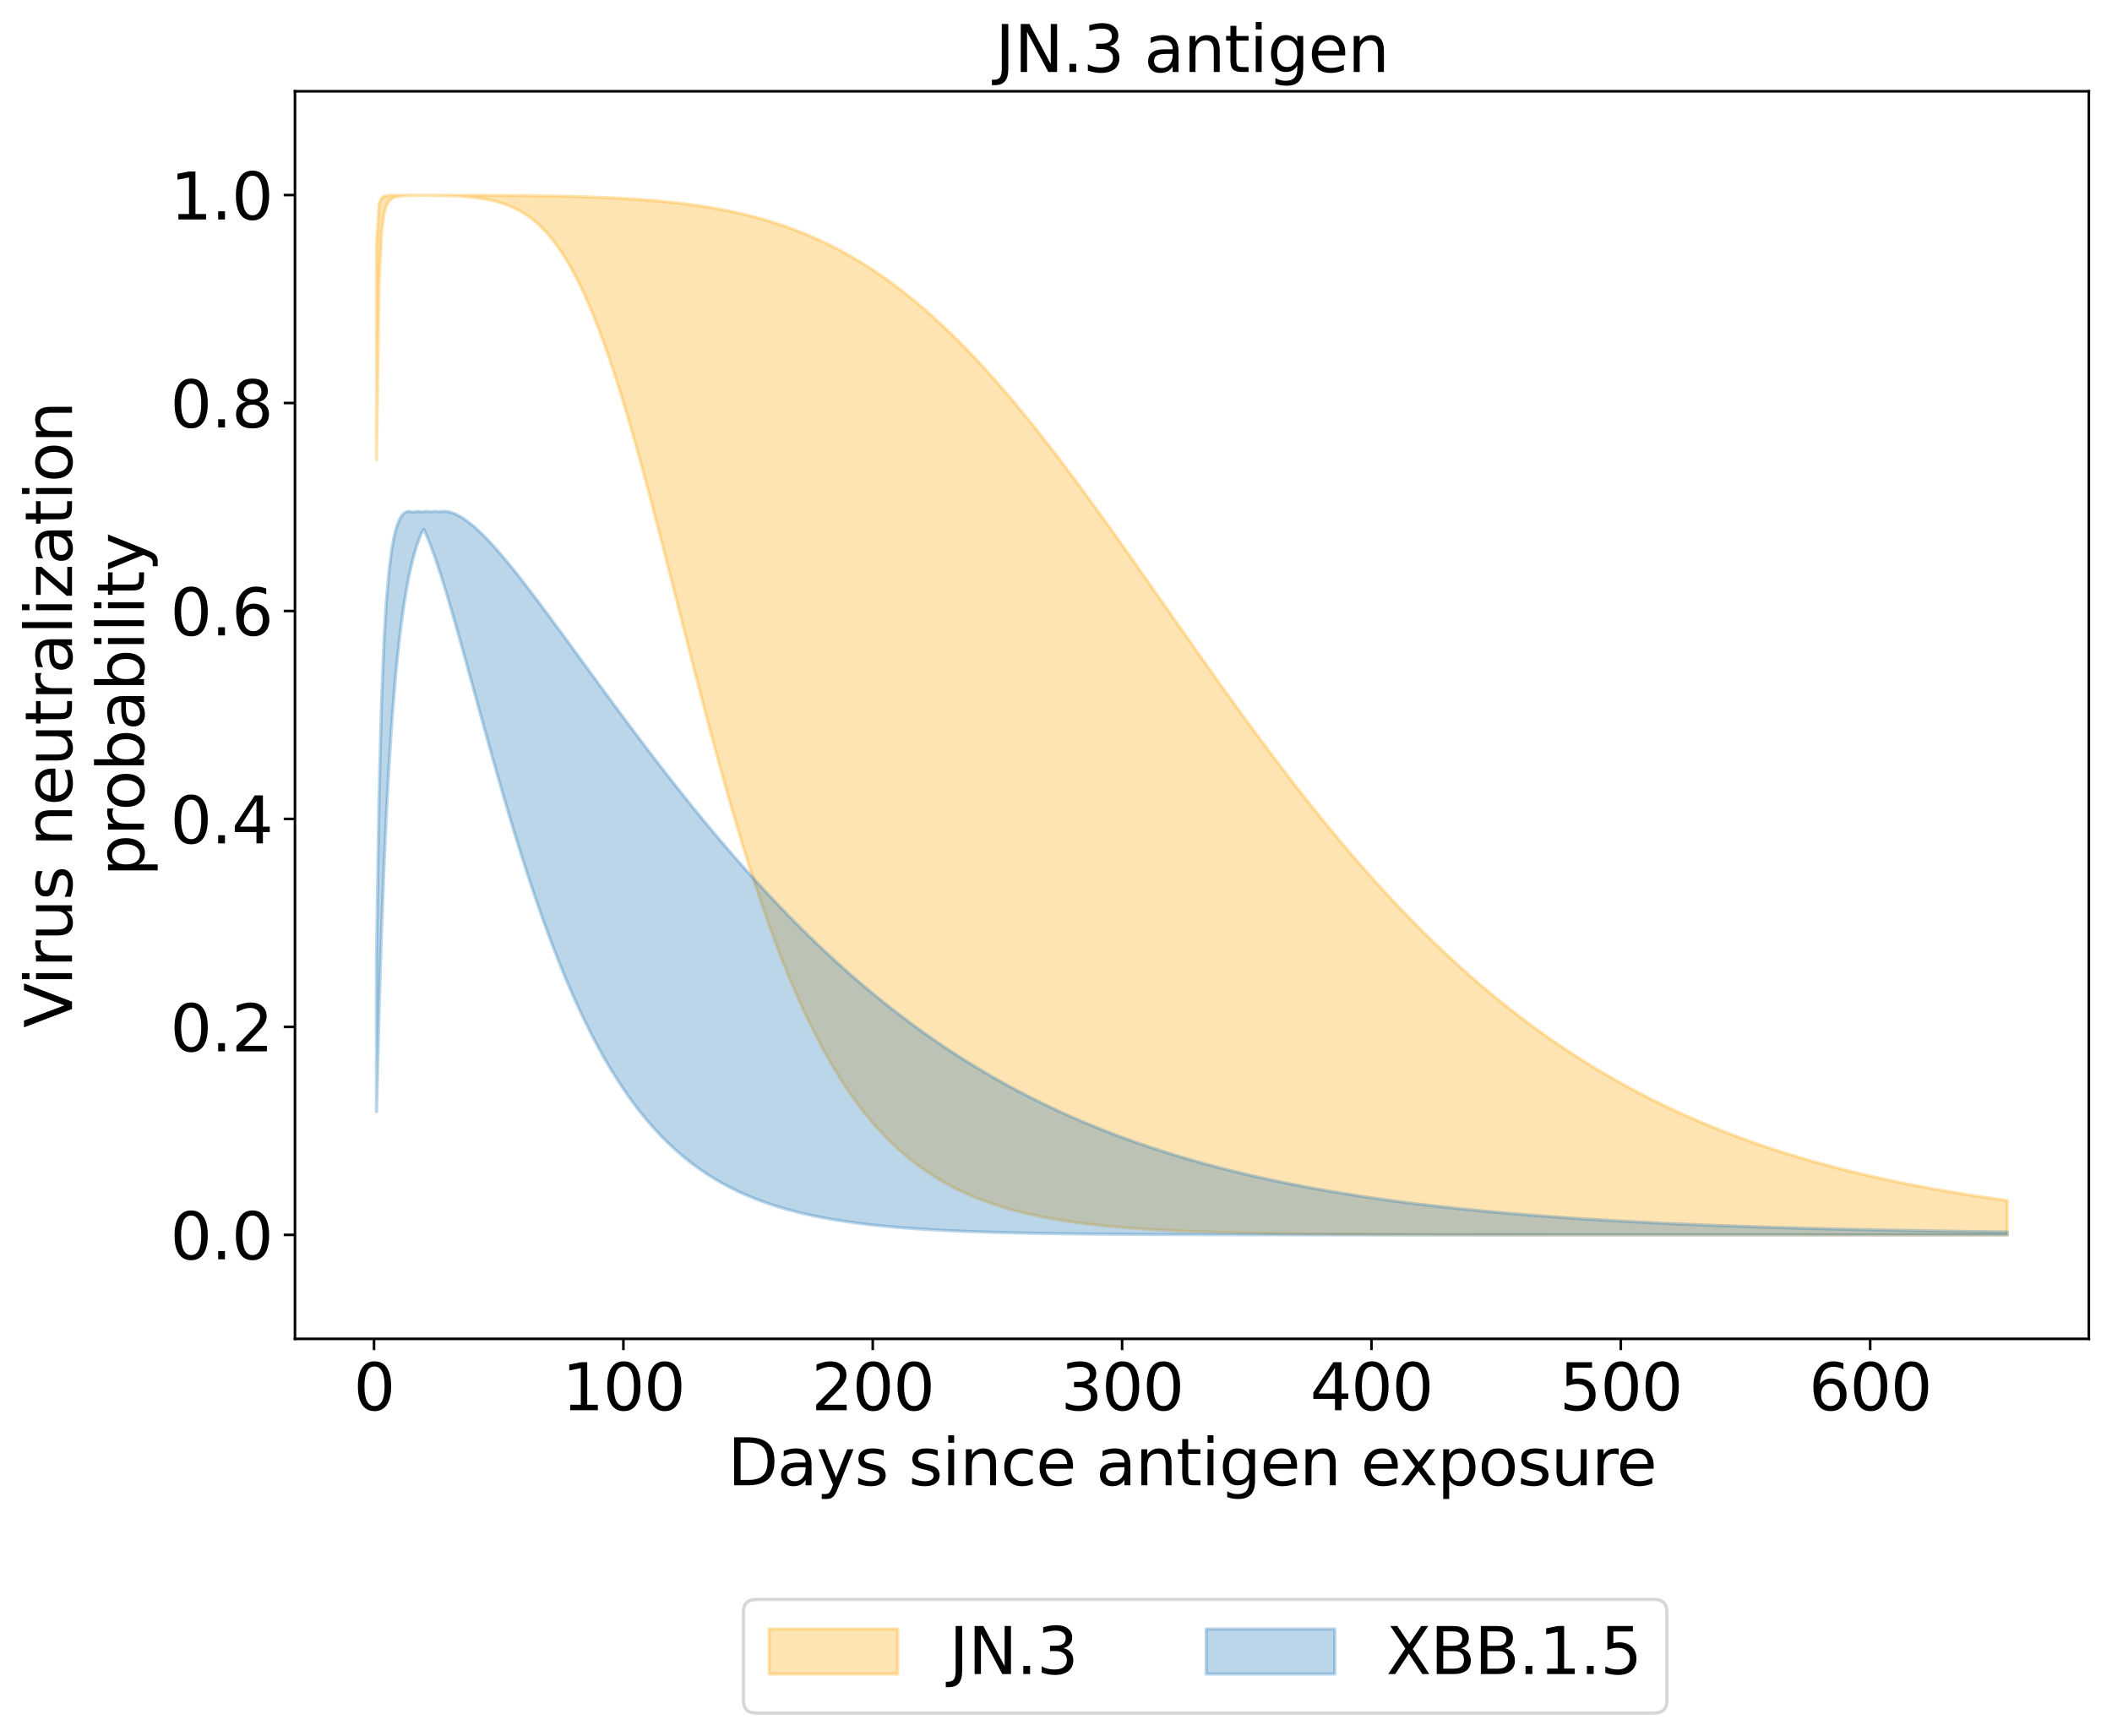 <?xml version="1.0" encoding="utf-8" standalone="no"?>
<!DOCTYPE svg PUBLIC "-//W3C//DTD SVG 1.1//EN"
  "http://www.w3.org/Graphics/SVG/1.1/DTD/svg11.dtd">
<svg xmlns:xlink="http://www.w3.org/1999/xlink" width="656.958pt" height="540.101pt" viewBox="0 0 656.958 540.101" xmlns="http://www.w3.org/2000/svg" version="1.1">
 <defs>
  <style type="text/css">*{stroke-linejoin: round; stroke-linecap: butt}</style>
 </defs>
 <g id="figure_1">
  <g id="patch_1">
   <path d="M 0 540.101 
L 656.958 540.101 
L 656.958 0 
L 0 0 
z
" style="fill: #ffffff"/>
  </g>
  <g id="axes_1">
   <g id="patch_2">
    <path d="M 91.758 416.477 
L 649.758 416.477 
L 649.758 28.397 
L 91.758 28.397 
z
" style="fill: #ffffff"/>
   </g>
   <g id="PolyCollection_1">
    <defs>
     <path id="mb4e26e2a5a" d="M 117.122 -464.061 
L 117.122 -397.116 
L 117.897 -450.865 
L 118.673 -467.332 
L 119.449 -473.525 
L 120.224 -476.22 
L 121 -477.531 
L 121.776 -478.225 
L 122.551 -478.621 
L 123.327 -478.859 
L 124.103 -479.01 
L 124.878 -479.109 
L 125.654 -479.177 
L 126.43 -479.225 
L 127.205 -479.259 
L 127.981 -479.285 
L 128.756 -479.304 
L 129.532 -479.319 
L 130.308 -479.33 
L 131.083 -479.339 
L 131.859 -479.344 
L 132.635 -479.336 
L 133.41 -479.327 
L 134.186 -479.317 
L 134.962 -479.305 
L 135.737 -479.292 
L 136.513 -479.276 
L 137.289 -479.258 
L 138.064 -479.238 
L 138.84 -479.215 
L 139.616 -479.189 
L 140.391 -479.159 
L 141.167 -479.126 
L 141.942 -479.088 
L 142.718 -479.046 
L 143.494 -478.999 
L 144.269 -478.946 
L 145.045 -478.886 
L 145.821 -478.82 
L 146.596 -478.747 
L 147.372 -478.665 
L 148.148 -478.574 
L 148.923 -478.474 
L 149.699 -478.363 
L 150.475 -478.24 
L 151.25 -478.105 
L 152.026 -477.957 
L 152.801 -477.794 
L 153.577 -477.615 
L 154.353 -477.42 
L 155.128 -477.206 
L 155.904 -476.974 
L 156.68 -476.721 
L 157.455 -476.446 
L 158.231 -476.147 
L 159.007 -475.825 
L 159.782 -475.476 
L 160.558 -475.099 
L 161.334 -474.694 
L 162.109 -474.257 
L 162.885 -473.789 
L 163.661 -473.287 
L 164.436 -472.749 
L 165.212 -472.175 
L 165.987 -471.562 
L 166.763 -470.909 
L 167.539 -470.215 
L 168.314 -469.477 
L 169.09 -468.695 
L 169.866 -467.867 
L 170.641 -466.992 
L 171.417 -466.067 
L 172.193 -465.093 
L 172.968 -464.067 
L 173.744 -462.988 
L 174.52 -461.856 
L 175.295 -460.67 
L 176.071 -459.427 
L 176.847 -458.128 
L 177.622 -456.772 
L 178.398 -455.359 
L 179.173 -453.886 
L 179.949 -452.355 
L 180.725 -450.765 
L 181.5 -449.116 
L 182.276 -447.407 
L 183.052 -445.638 
L 183.827 -443.811 
L 184.603 -441.924 
L 185.379 -439.979 
L 186.154 -437.976 
L 186.93 -435.916 
L 187.706 -433.798 
L 188.481 -431.625 
L 189.257 -429.397 
L 190.033 -427.116 
L 190.808 -424.781 
L 191.584 -422.396 
L 192.359 -419.96 
L 193.135 -417.477 
L 193.911 -414.946 
L 194.686 -412.37 
L 195.462 -409.751 
L 196.238 -407.09 
L 197.013 -404.389 
L 197.789 -401.65 
L 198.565 -398.876 
L 199.34 -396.068 
L 200.116 -393.228 
L 200.892 -390.358 
L 201.667 -387.461 
L 202.443 -384.538 
L 203.219 -381.593 
L 203.994 -378.626 
L 204.77 -375.641 
L 205.545 -372.639 
L 206.321 -369.622 
L 207.097 -366.594 
L 207.872 -363.555 
L 208.648 -360.509 
L 209.424 -357.457 
L 210.199 -354.401 
L 210.975 -351.344 
L 211.751 -348.287 
L 212.526 -345.232 
L 213.302 -342.182 
L 214.078 -339.138 
L 214.853 -336.102 
L 215.629 -333.076 
L 216.404 -330.062 
L 217.18 -327.06 
L 217.956 -324.074 
L 218.731 -321.104 
L 219.507 -318.152 
L 220.283 -315.219 
L 221.058 -312.308 
L 221.834 -309.418 
L 222.61 -306.551 
L 223.385 -303.709 
L 224.161 -300.892 
L 224.937 -298.103 
L 225.712 -295.34 
L 226.488 -292.607 
L 227.264 -289.902 
L 228.039 -287.228 
L 228.815 -284.585 
L 229.59 -281.974 
L 230.366 -279.395 
L 231.142 -276.849 
L 231.917 -274.336 
L 232.693 -271.857 
L 233.469 -269.413 
L 234.244 -267.003 
L 235.02 -264.628 
L 235.796 -262.289 
L 236.571 -259.984 
L 237.347 -257.716 
L 238.123 -255.483 
L 238.898 -253.287 
L 239.674 -251.126 
L 240.45 -249.001 
L 241.225 -246.912 
L 242.001 -244.86 
L 242.776 -242.843 
L 243.552 -240.861 
L 244.328 -238.916 
L 245.103 -237.006 
L 245.879 -235.131 
L 246.655 -233.291 
L 247.43 -231.486 
L 248.206 -229.715 
L 248.982 -227.979 
L 249.757 -226.277 
L 250.533 -224.608 
L 251.309 -222.973 
L 252.084 -221.37 
L 252.86 -219.801 
L 253.636 -218.263 
L 254.411 -216.757 
L 255.187 -215.283 
L 255.962 -213.84 
L 256.738 -212.427 
L 257.514 -211.045 
L 258.289 -209.692 
L 259.065 -208.369 
L 259.841 -207.075 
L 260.616 -205.809 
L 261.392 -204.571 
L 262.168 -203.361 
L 262.943 -202.178 
L 263.719 -201.021 
L 264.495 -199.891 
L 265.27 -198.787 
L 266.046 -197.707 
L 266.822 -196.653 
L 267.597 -195.623 
L 268.373 -194.617 
L 269.148 -193.635 
L 269.924 -192.675 
L 270.7 -191.739 
L 271.475 -190.824 
L 272.251 -189.931 
L 273.027 -189.06 
L 273.802 -188.209 
L 274.578 -187.379 
L 275.354 -186.569 
L 276.129 -185.779 
L 276.905 -185.007 
L 277.681 -184.255 
L 278.456 -183.521 
L 279.232 -182.805 
L 280.007 -182.107 
L 280.783 -181.426 
L 281.559 -180.761 
L 282.334 -180.114 
L 283.11 -179.482 
L 283.886 -178.866 
L 284.661 -178.266 
L 285.437 -177.681 
L 286.213 -177.11 
L 286.988 -176.554 
L 287.764 -176.012 
L 288.54 -175.483 
L 289.315 -174.968 
L 290.091 -174.466 
L 290.867 -173.977 
L 291.642 -173.501 
L 292.418 -173.036 
L 293.193 -172.584 
L 293.969 -172.143 
L 294.745 -171.714 
L 295.52 -171.295 
L 296.296 -170.888 
L 297.072 -170.491 
L 297.847 -170.104 
L 298.623 -169.727 
L 299.399 -169.36 
L 300.174 -169.003 
L 300.95 -168.654 
L 301.726 -168.315 
L 302.501 -167.985 
L 303.277 -167.664 
L 304.053 -167.351 
L 304.828 -167.046 
L 305.604 -166.749 
L 306.379 -166.46 
L 307.155 -166.178 
L 307.931 -165.904 
L 308.706 -165.637 
L 309.482 -165.377 
L 310.258 -165.124 
L 311.033 -164.878 
L 311.809 -164.638 
L 312.585 -164.405 
L 313.36 -164.178 
L 314.136 -163.957 
L 314.912 -163.741 
L 315.687 -163.532 
L 316.463 -163.328 
L 317.239 -163.129 
L 318.014 -162.936 
L 318.79 -162.748 
L 319.565 -162.564 
L 320.341 -162.386 
L 321.117 -162.213 
L 321.892 -162.044 
L 322.668 -161.88 
L 323.444 -161.72 
L 324.219 -161.564 
L 324.995 -161.413 
L 325.771 -161.265 
L 326.546 -161.122 
L 327.322 -160.982 
L 328.098 -160.846 
L 328.873 -160.714 
L 329.649 -160.585 
L 330.425 -160.46 
L 331.2 -160.338 
L 331.976 -160.22 
L 332.751 -160.105 
L 333.527 -159.992 
L 334.303 -159.883 
L 335.078 -159.777 
L 335.854 -159.673 
L 336.63 -159.573 
L 337.405 -159.475 
L 338.181 -159.38 
L 338.957 -159.287 
L 339.732 -159.197 
L 340.508 -159.109 
L 341.284 -159.024 
L 342.059 -158.941 
L 342.835 -158.86 
L 343.611 -158.781 
L 344.386 -158.705 
L 345.162 -158.63 
L 345.937 -158.558 
L 346.713 -158.487 
L 347.489 -158.419 
L 348.264 -158.352 
L 349.04 -158.287 
L 349.816 -158.224 
L 350.591 -158.163 
L 351.367 -158.103 
L 352.143 -158.045 
L 352.918 -157.988 
L 353.694 -157.933 
L 354.47 -157.88 
L 355.245 -157.828 
L 356.021 -157.777 
L 356.796 -157.728 
L 357.572 -157.68 
L 358.348 -157.633 
L 359.123 -157.588 
L 359.899 -157.544 
L 360.675 -157.501 
L 361.45 -157.459 
L 362.226 -157.419 
L 363.002 -157.379 
L 363.777 -157.341 
L 364.553 -157.303 
L 365.329 -157.267 
L 366.104 -157.231 
L 366.88 -157.197 
L 367.656 -157.164 
L 368.431 -157.131 
L 369.207 -157.099 
L 369.982 -157.068 
L 370.758 -157.038 
L 371.534 -157.009 
L 372.309 -156.981 
L 373.085 -156.953 
L 373.861 -156.926 
L 374.636 -156.9 
L 375.412 -156.875 
L 376.188 -156.85 
L 376.963 -156.826 
L 377.739 -156.803 
L 378.515 -156.78 
L 379.29 -156.758 
L 380.066 -156.736 
L 380.842 -156.715 
L 381.617 -156.695 
L 382.393 -156.675 
L 383.168 -156.656 
L 383.944 -156.637 
L 384.72 -156.619 
L 385.495 -156.601 
L 386.271 -156.584 
L 387.047 -156.567 
L 387.822 -156.551 
L 388.598 -156.535 
L 389.374 -156.52 
L 390.149 -156.505 
L 390.925 -156.49 
L 391.701 -156.476 
L 392.476 -156.462 
L 393.252 -156.448 
L 394.028 -156.435 
L 394.803 -156.423 
L 395.579 -156.41 
L 396.354 -156.398 
L 397.13 -156.387 
L 397.906 -156.375 
L 398.681 -156.364 
L 399.457 -156.353 
L 400.233 -156.343 
L 401.008 -156.333 
L 401.784 -156.323 
L 402.56 -156.313 
L 403.335 -156.304 
L 404.111 -156.295 
L 404.887 -156.286 
L 405.662 -156.277 
L 406.438 -156.269 
L 407.214 -156.26 
L 407.989 -156.253 
L 408.765 -156.245 
L 409.54 -156.237 
L 410.316 -156.23 
L 411.092 -156.223 
L 411.867 -156.216 
L 412.643 -156.209 
L 413.419 -156.203 
L 414.194 -156.196 
L 414.97 -156.19 
L 415.746 -156.184 
L 416.521 -156.178 
L 417.297 -156.173 
L 418.073 -156.167 
L 418.848 -156.162 
L 419.624 -156.156 
L 420.399 -156.151 
L 421.175 -156.146 
L 421.951 -156.141 
L 422.726 -156.137 
L 423.502 -156.132 
L 424.278 -156.128 
L 425.053 -156.123 
L 425.829 -156.119 
L 426.605 -156.115 
L 427.38 -156.111 
L 428.156 -156.107 
L 428.932 -156.104 
L 429.707 -156.1 
L 430.483 -156.096 
L 431.259 -156.093 
L 432.034 -156.089 
L 432.81 -156.086 
L 433.585 -156.083 
L 434.361 -156.08 
L 435.137 -156.077 
L 435.912 -156.074 
L 436.688 -156.071 
L 437.464 -156.068 
L 438.239 -156.066 
L 439.015 -156.063 
L 439.791 -156.06 
L 440.566 -156.058 
L 441.342 -156.056 
L 442.118 -156.053 
L 442.893 -156.051 
L 443.669 -156.049 
L 444.445 -156.047 
L 445.22 -156.044 
L 445.996 -156.042 
L 446.771 -156.04 
L 447.547 -156.039 
L 448.323 -156.037 
L 449.098 -156.035 
L 449.874 -156.033 
L 450.65 -156.031 
L 451.425 -156.03 
L 452.201 -156.028 
L 452.977 -156.026 
L 453.752 -156.025 
L 454.528 -156.023 
L 455.304 -156.022 
L 456.079 -156.02 
L 456.855 -156.019 
L 457.631 -156.018 
L 458.406 -156.016 
L 459.182 -156.015 
L 459.957 -156.014 
L 460.733 -156.013 
L 461.509 -156.011 
L 462.284 -156.01 
L 463.06 -156.009 
L 463.836 -156.008 
L 464.611 -156.007 
L 465.387 -156.006 
L 466.163 -156.005 
L 466.938 -156.004 
L 467.714 -156.003 
L 468.49 -156.002 
L 469.265 -156.001 
L 470.041 -156 
L 470.817 -156 
L 471.592 -155.999 
L 472.368 -155.998 
L 473.143 -155.997 
L 473.919 -155.997 
L 474.695 -155.996 
L 475.47 -155.995 
L 476.246 -155.994 
L 477.022 -155.994 
L 477.797 -155.993 
L 478.573 -155.992 
L 479.349 -155.992 
L 480.124 -155.991 
L 480.9 -155.991 
L 481.676 -155.99 
L 482.451 -155.989 
L 483.227 -155.989 
L 484.002 -155.988 
L 484.778 -155.988 
L 485.554 -155.987 
L 486.329 -155.987 
L 487.105 -155.986 
L 487.881 -155.986 
L 488.656 -155.986 
L 489.432 -155.985 
L 490.208 -155.985 
L 490.983 -155.984 
L 491.759 -155.984 
L 492.535 -155.983 
L 493.31 -155.983 
L 494.086 -155.983 
L 494.862 -155.982 
L 495.637 -155.982 
L 496.413 -155.982 
L 497.188 -155.981 
L 497.964 -155.981 
L 498.74 -155.981 
L 499.515 -155.98 
L 500.291 -155.98 
L 501.067 -155.98 
L 501.842 -155.98 
L 502.618 -155.979 
L 503.394 -155.979 
L 504.169 -155.979 
L 504.945 -155.979 
L 505.721 -155.978 
L 506.496 -155.978 
L 507.272 -155.978 
L 508.048 -155.978 
L 508.823 -155.977 
L 509.599 -155.977 
L 510.374 -155.977 
L 511.15 -155.977 
L 511.926 -155.977 
L 512.701 -155.976 
L 513.477 -155.976 
L 514.253 -155.976 
L 515.028 -155.976 
L 515.804 -155.976 
L 516.58 -155.976 
L 517.355 -155.975 
L 518.131 -155.975 
L 518.907 -155.975 
L 519.682 -155.975 
L 520.458 -155.975 
L 521.234 -155.975 
L 522.009 -155.975 
L 522.785 -155.974 
L 523.56 -155.974 
L 524.336 -155.974 
L 525.112 -155.974 
L 525.887 -155.974 
L 526.663 -155.974 
L 527.439 -155.974 
L 528.214 -155.974 
L 528.99 -155.973 
L 529.766 -155.973 
L 530.541 -155.973 
L 531.317 -155.973 
L 532.093 -155.973 
L 532.868 -155.973 
L 533.644 -155.973 
L 534.42 -155.973 
L 535.195 -155.973 
L 535.971 -155.973 
L 536.746 -155.973 
L 537.522 -155.972 
L 538.298 -155.972 
L 539.073 -155.972 
L 539.849 -155.972 
L 540.625 -155.972 
L 541.4 -155.972 
L 542.176 -155.972 
L 542.952 -155.972 
L 543.727 -155.972 
L 544.503 -155.972 
L 545.279 -155.972 
L 546.054 -155.972 
L 546.83 -155.972 
L 547.605 -155.972 
L 548.381 -155.972 
L 549.157 -155.972 
L 549.932 -155.971 
L 550.708 -155.971 
L 551.484 -155.971 
L 552.259 -155.971 
L 553.035 -155.971 
L 553.811 -155.971 
L 554.586 -155.971 
L 555.362 -155.971 
L 556.138 -155.971 
L 556.913 -155.971 
L 557.689 -155.971 
L 558.465 -155.971 
L 559.24 -155.971 
L 560.016 -155.971 
L 560.791 -155.971 
L 561.567 -155.971 
L 562.343 -155.971 
L 563.118 -155.971 
L 563.894 -155.971 
L 564.67 -155.971 
L 565.445 -155.971 
L 566.221 -155.971 
L 566.997 -155.971 
L 567.772 -155.971 
L 568.548 -155.971 
L 569.324 -155.971 
L 570.099 -155.971 
L 570.875 -155.971 
L 571.651 -155.971 
L 572.426 -155.97 
L 573.202 -155.97 
L 573.977 -155.97 
L 574.753 -155.97 
L 575.529 -155.97 
L 576.304 -155.97 
L 577.08 -155.97 
L 577.856 -155.97 
L 578.631 -155.97 
L 579.407 -155.97 
L 580.183 -155.97 
L 580.958 -155.97 
L 581.734 -155.97 
L 582.51 -155.97 
L 583.285 -155.97 
L 584.061 -155.97 
L 584.837 -155.97 
L 585.612 -155.97 
L 586.388 -155.97 
L 587.163 -155.97 
L 587.939 -155.97 
L 588.715 -155.97 
L 589.49 -155.97 
L 590.266 -155.97 
L 591.042 -155.97 
L 591.817 -155.97 
L 592.593 -155.97 
L 593.369 -155.97 
L 594.144 -155.97 
L 594.92 -155.97 
L 595.696 -155.97 
L 596.471 -155.97 
L 597.247 -155.97 
L 598.023 -155.97 
L 598.798 -155.97 
L 599.574 -155.97 
L 600.349 -155.97 
L 601.125 -155.97 
L 601.901 -155.97 
L 602.676 -155.97 
L 603.452 -155.97 
L 604.228 -155.97 
L 605.003 -155.97 
L 605.779 -155.97 
L 606.555 -155.97 
L 607.33 -155.97 
L 608.106 -155.97 
L 608.882 -155.97 
L 609.657 -155.97 
L 610.433 -155.97 
L 611.208 -155.97 
L 611.984 -155.97 
L 612.76 -155.97 
L 613.535 -155.97 
L 614.311 -155.97 
L 615.087 -155.97 
L 615.862 -155.97 
L 616.638 -155.97 
L 617.414 -155.97 
L 618.189 -155.97 
L 618.965 -155.97 
L 619.741 -155.97 
L 620.516 -155.97 
L 621.292 -155.97 
L 622.068 -155.97 
L 622.843 -155.97 
L 623.619 -155.97 
L 624.394 -155.97 
L 624.394 -166.657 
L 624.394 -166.657 
L 623.619 -166.763 
L 622.843 -166.87 
L 622.068 -166.977 
L 621.292 -167.086 
L 620.516 -167.196 
L 619.741 -167.307 
L 618.965 -167.419 
L 618.189 -167.532 
L 617.414 -167.647 
L 616.638 -167.762 
L 615.862 -167.879 
L 615.087 -167.996 
L 614.311 -168.115 
L 613.535 -168.235 
L 612.76 -168.356 
L 611.984 -168.478 
L 611.208 -168.601 
L 610.433 -168.726 
L 609.657 -168.852 
L 608.882 -168.979 
L 608.106 -169.107 
L 607.33 -169.236 
L 606.555 -169.367 
L 605.779 -169.499 
L 605.003 -169.632 
L 604.228 -169.766 
L 603.452 -169.902 
L 602.676 -170.039 
L 601.901 -170.178 
L 601.125 -170.317 
L 600.349 -170.458 
L 599.574 -170.601 
L 598.798 -170.744 
L 598.023 -170.889 
L 597.247 -171.036 
L 596.471 -171.184 
L 595.696 -171.333 
L 594.92 -171.484 
L 594.144 -171.636 
L 593.369 -171.789 
L 592.593 -171.945 
L 591.817 -172.101 
L 591.042 -172.259 
L 590.266 -172.419 
L 589.49 -172.58 
L 588.715 -172.742 
L 587.939 -172.906 
L 587.163 -173.072 
L 586.388 -173.239 
L 585.612 -173.408 
L 584.837 -173.578 
L 584.061 -173.75 
L 583.285 -173.924 
L 582.51 -174.099 
L 581.734 -174.276 
L 580.958 -174.454 
L 580.183 -174.635 
L 579.407 -174.817 
L 578.631 -175 
L 577.856 -175.186 
L 577.08 -175.373 
L 576.304 -175.561 
L 575.529 -175.752 
L 574.753 -175.944 
L 573.977 -176.139 
L 573.202 -176.335 
L 572.426 -176.532 
L 571.651 -176.732 
L 570.875 -176.934 
L 570.099 -177.137 
L 569.324 -177.342 
L 568.548 -177.55 
L 567.772 -177.759 
L 566.997 -177.97 
L 566.221 -178.183 
L 565.445 -178.398 
L 564.67 -178.615 
L 563.894 -178.834 
L 563.118 -179.055 
L 562.343 -179.278 
L 561.567 -179.503 
L 560.791 -179.73 
L 560.016 -179.959 
L 559.24 -180.191 
L 558.465 -180.424 
L 557.689 -180.66 
L 556.913 -180.898 
L 556.138 -181.138 
L 555.362 -181.38 
L 554.586 -181.624 
L 553.811 -181.871 
L 553.035 -182.12 
L 552.259 -182.371 
L 551.484 -182.624 
L 550.708 -182.88 
L 549.932 -183.138 
L 549.157 -183.398 
L 548.381 -183.661 
L 547.605 -183.926 
L 546.83 -184.194 
L 546.054 -184.464 
L 545.279 -184.736 
L 544.503 -185.011 
L 543.727 -185.288 
L 542.952 -185.568 
L 542.176 -185.85 
L 541.4 -186.135 
L 540.625 -186.422 
L 539.849 -186.712 
L 539.073 -187.005 
L 538.298 -187.3 
L 537.522 -187.597 
L 536.746 -187.898 
L 535.971 -188.201 
L 535.195 -188.507 
L 534.42 -188.815 
L 533.644 -189.126 
L 532.868 -189.44 
L 532.093 -189.757 
L 531.317 -190.076 
L 530.541 -190.399 
L 529.766 -190.724 
L 528.99 -191.052 
L 528.214 -191.382 
L 527.439 -191.716 
L 526.663 -192.053 
L 525.887 -192.392 
L 525.112 -192.735 
L 524.336 -193.08 
L 523.56 -193.429 
L 522.785 -193.78 
L 522.009 -194.135 
L 521.234 -194.492 
L 520.458 -194.853 
L 519.682 -195.217 
L 518.907 -195.584 
L 518.131 -195.954 
L 517.355 -196.327 
L 516.58 -196.703 
L 515.804 -197.083 
L 515.028 -197.466 
L 514.253 -197.852 
L 513.477 -198.241 
L 512.701 -198.634 
L 511.926 -199.029 
L 511.15 -199.429 
L 510.374 -199.831 
L 509.599 -200.237 
L 508.823 -200.647 
L 508.048 -201.06 
L 507.272 -201.476 
L 506.496 -201.896 
L 505.721 -202.319 
L 504.945 -202.746 
L 504.169 -203.176 
L 503.394 -203.61 
L 502.618 -204.047 
L 501.842 -204.488 
L 501.067 -204.933 
L 500.291 -205.381 
L 499.515 -205.833 
L 498.74 -206.288 
L 497.964 -206.748 
L 497.188 -207.211 
L 496.413 -207.677 
L 495.637 -208.148 
L 494.862 -208.622 
L 494.086 -209.1 
L 493.31 -209.582 
L 492.535 -210.068 
L 491.759 -210.558 
L 490.983 -211.051 
L 490.208 -211.549 
L 489.432 -212.05 
L 488.656 -212.555 
L 487.881 -213.065 
L 487.105 -213.578 
L 486.329 -214.095 
L 485.554 -214.616 
L 484.778 -215.142 
L 484.002 -215.671 
L 483.227 -216.205 
L 482.451 -216.742 
L 481.676 -217.284 
L 480.9 -217.83 
L 480.124 -218.38 
L 479.349 -218.934 
L 478.573 -219.493 
L 477.797 -220.056 
L 477.022 -220.623 
L 476.246 -221.194 
L 475.47 -221.769 
L 474.695 -222.349 
L 473.919 -222.933 
L 473.143 -223.521 
L 472.368 -224.114 
L 471.592 -224.711 
L 470.817 -225.313 
L 470.041 -225.919 
L 469.265 -226.529 
L 468.49 -227.144 
L 467.714 -227.763 
L 466.938 -228.386 
L 466.163 -229.014 
L 465.387 -229.647 
L 464.611 -230.284 
L 463.836 -230.926 
L 463.06 -231.572 
L 462.284 -232.222 
L 461.509 -232.877 
L 460.733 -233.537 
L 459.957 -234.201 
L 459.182 -234.87 
L 458.406 -235.544 
L 457.631 -236.222 
L 456.855 -236.905 
L 456.079 -237.592 
L 455.304 -238.284 
L 454.528 -238.98 
L 453.752 -239.682 
L 452.977 -240.388 
L 452.201 -241.098 
L 451.425 -241.813 
L 450.65 -242.533 
L 449.874 -243.258 
L 449.098 -243.987 
L 448.323 -244.721 
L 447.547 -245.46 
L 446.771 -246.204 
L 445.996 -246.952 
L 445.22 -247.705 
L 444.445 -248.462 
L 443.669 -249.225 
L 442.893 -249.992 
L 442.118 -250.764 
L 441.342 -251.54 
L 440.566 -252.321 
L 439.791 -253.107 
L 439.015 -253.898 
L 438.239 -254.693 
L 437.464 -255.493 
L 436.688 -256.298 
L 435.912 -257.108 
L 435.137 -257.922 
L 434.361 -258.741 
L 433.585 -259.565 
L 432.81 -260.393 
L 432.034 -261.226 
L 431.259 -262.064 
L 430.483 -262.906 
L 429.707 -263.753 
L 428.932 -264.605 
L 428.156 -265.461 
L 427.38 -266.322 
L 426.605 -267.187 
L 425.829 -268.057 
L 425.053 -268.932 
L 424.278 -269.811 
L 423.502 -270.695 
L 422.726 -271.583 
L 421.951 -272.476 
L 421.175 -273.373 
L 420.399 -274.275 
L 419.624 -275.181 
L 418.848 -276.092 
L 418.073 -277.007 
L 417.297 -277.927 
L 416.521 -278.85 
L 415.746 -279.778 
L 414.97 -280.711 
L 414.194 -281.648 
L 413.419 -282.589 
L 412.643 -283.534 
L 411.867 -284.483 
L 411.092 -285.437 
L 410.316 -286.394 
L 409.54 -287.356 
L 408.765 -288.322 
L 407.989 -289.292 
L 407.214 -290.266 
L 406.438 -291.243 
L 405.662 -292.225 
L 404.887 -293.211 
L 404.111 -294.2 
L 403.335 -295.194 
L 402.56 -296.191 
L 401.784 -297.191 
L 401.008 -298.196 
L 400.233 -299.204 
L 399.457 -300.215 
L 398.681 -301.23 
L 397.906 -302.249 
L 397.13 -303.271 
L 396.354 -304.296 
L 395.579 -305.325 
L 394.803 -306.357 
L 394.028 -307.393 
L 393.252 -308.431 
L 392.476 -309.472 
L 391.701 -310.517 
L 390.925 -311.565 
L 390.149 -312.615 
L 389.374 -313.669 
L 388.598 -314.725 
L 387.822 -315.784 
L 387.047 -316.845 
L 386.271 -317.91 
L 385.495 -318.976 
L 384.72 -320.046 
L 383.944 -321.118 
L 383.168 -322.192 
L 382.393 -323.268 
L 381.617 -324.347 
L 380.842 -325.427 
L 380.066 -326.51 
L 379.29 -327.595 
L 378.515 -328.682 
L 377.739 -329.77 
L 376.963 -330.86 
L 376.188 -331.952 
L 375.412 -333.046 
L 374.636 -334.141 
L 373.861 -335.238 
L 373.085 -336.336 
L 372.309 -337.435 
L 371.534 -338.535 
L 370.758 -339.637 
L 369.982 -340.739 
L 369.207 -341.843 
L 368.431 -342.947 
L 367.656 -344.052 
L 366.88 -345.158 
L 366.104 -346.264 
L 365.329 -347.371 
L 364.553 -348.478 
L 363.777 -349.585 
L 363.002 -350.693 
L 362.226 -351.801 
L 361.45 -352.909 
L 360.675 -354.016 
L 359.899 -355.124 
L 359.123 -356.231 
L 358.348 -357.338 
L 357.572 -358.444 
L 356.796 -359.55 
L 356.021 -360.655 
L 355.245 -361.76 
L 354.47 -362.863 
L 353.694 -363.966 
L 352.918 -365.068 
L 352.143 -366.168 
L 351.367 -367.267 
L 350.591 -368.365 
L 349.816 -369.461 
L 349.04 -370.555 
L 348.264 -371.648 
L 347.489 -372.74 
L 346.713 -373.829 
L 345.937 -374.916 
L 345.162 -376.001 
L 344.386 -377.084 
L 343.611 -378.165 
L 342.835 -379.243 
L 342.059 -380.319 
L 341.284 -381.392 
L 340.508 -382.462 
L 339.732 -383.53 
L 338.957 -384.594 
L 338.181 -385.656 
L 337.405 -386.714 
L 336.63 -387.769 
L 335.854 -388.821 
L 335.078 -389.869 
L 334.303 -390.914 
L 333.527 -391.955 
L 332.751 -392.992 
L 331.976 -394.026 
L 331.2 -395.055 
L 330.425 -396.081 
L 329.649 -397.102 
L 328.873 -398.119 
L 328.098 -399.132 
L 327.322 -400.14 
L 326.546 -401.143 
L 325.771 -402.142 
L 324.995 -403.136 
L 324.219 -404.126 
L 323.444 -405.11 
L 322.668 -406.089 
L 321.892 -407.063 
L 321.117 -408.032 
L 320.341 -408.996 
L 319.565 -409.954 
L 318.79 -410.907 
L 318.014 -411.854 
L 317.239 -412.796 
L 316.463 -413.732 
L 315.687 -414.662 
L 314.912 -415.586 
L 314.136 -416.504 
L 313.36 -417.416 
L 312.585 -418.322 
L 311.809 -419.222 
L 311.033 -420.115 
L 310.258 -421.002 
L 309.482 -421.883 
L 308.706 -422.757 
L 307.931 -423.624 
L 307.155 -424.485 
L 306.379 -425.339 
L 305.604 -426.186 
L 304.828 -427.027 
L 304.053 -427.86 
L 303.277 -428.687 
L 302.501 -429.507 
L 301.726 -430.319 
L 300.95 -431.125 
L 300.174 -431.923 
L 299.399 -432.714 
L 298.623 -433.498 
L 297.847 -434.275 
L 297.072 -435.044 
L 296.296 -435.805 
L 295.52 -436.56 
L 294.745 -437.307 
L 293.969 -438.046 
L 293.193 -438.778 
L 292.418 -439.502 
L 291.642 -440.219 
L 290.867 -440.928 
L 290.091 -441.629 
L 289.315 -442.323 
L 288.54 -443.009 
L 287.764 -443.687 
L 286.988 -444.357 
L 286.213 -445.02 
L 285.437 -445.675 
L 284.661 -446.322 
L 283.886 -446.962 
L 283.11 -447.593 
L 282.334 -448.217 
L 281.559 -448.833 
L 280.783 -449.441 
L 280.007 -450.042 
L 279.232 -450.634 
L 278.456 -451.219 
L 277.681 -451.796 
L 276.905 -452.366 
L 276.129 -452.927 
L 275.354 -453.481 
L 274.578 -454.027 
L 273.802 -454.565 
L 273.027 -455.096 
L 272.251 -455.619 
L 271.475 -456.134 
L 270.7 -456.642 
L 269.924 -457.142 
L 269.148 -457.635 
L 268.373 -458.12 
L 267.597 -458.597 
L 266.822 -459.067 
L 266.046 -459.53 
L 265.27 -459.985 
L 264.495 -460.433 
L 263.719 -460.873 
L 262.943 -461.306 
L 262.168 -461.732 
L 261.392 -462.151 
L 260.616 -462.563 
L 259.841 -462.967 
L 259.065 -463.365 
L 258.289 -463.755 
L 257.514 -464.139 
L 256.738 -464.516 
L 255.962 -464.885 
L 255.187 -465.249 
L 254.411 -465.605 
L 253.636 -465.955 
L 252.86 -466.298 
L 252.084 -466.634 
L 251.309 -466.964 
L 250.533 -467.288 
L 249.757 -467.605 
L 248.982 -467.916 
L 248.206 -468.221 
L 247.43 -468.52 
L 246.655 -468.812 
L 245.879 -469.099 
L 245.103 -469.38 
L 244.328 -469.654 
L 243.552 -469.923 
L 242.776 -470.187 
L 242.001 -470.444 
L 241.225 -470.696 
L 240.45 -470.942 
L 239.674 -471.183 
L 238.898 -471.419 
L 238.123 -471.649 
L 237.347 -471.874 
L 236.571 -472.094 
L 235.796 -472.309 
L 235.02 -472.519 
L 234.244 -472.724 
L 233.469 -472.924 
L 232.693 -473.119 
L 231.917 -473.31 
L 231.142 -473.496 
L 230.366 -473.677 
L 229.59 -473.854 
L 228.815 -474.026 
L 228.039 -474.195 
L 227.264 -474.359 
L 226.488 -474.518 
L 225.712 -474.674 
L 224.937 -474.825 
L 224.161 -474.973 
L 223.385 -475.117 
L 222.61 -475.257 
L 221.834 -475.393 
L 221.058 -475.525 
L 220.283 -475.654 
L 219.507 -475.779 
L 218.731 -475.901 
L 217.956 -476.02 
L 217.18 -476.135 
L 216.404 -476.247 
L 215.629 -476.356 
L 214.853 -476.461 
L 214.078 -476.564 
L 213.302 -476.663 
L 212.526 -476.76 
L 211.751 -476.854 
L 210.975 -476.945 
L 210.199 -477.033 
L 209.424 -477.118 
L 208.648 -477.201 
L 207.872 -477.282 
L 207.097 -477.36 
L 206.321 -477.435 
L 205.545 -477.509 
L 204.77 -477.579 
L 203.994 -477.648 
L 203.219 -477.714 
L 202.443 -477.779 
L 201.667 -477.841 
L 200.892 -477.901 
L 200.116 -477.959 
L 199.34 -478.016 
L 198.565 -478.07 
L 197.789 -478.122 
L 197.013 -478.173 
L 196.238 -478.222 
L 195.462 -478.27 
L 194.686 -478.315 
L 193.911 -478.359 
L 193.135 -478.402 
L 192.359 -478.443 
L 191.584 -478.483 
L 190.808 -478.521 
L 190.033 -478.558 
L 189.257 -478.593 
L 188.481 -478.628 
L 187.706 -478.661 
L 186.93 -478.692 
L 186.154 -478.723 
L 185.379 -478.752 
L 184.603 -478.781 
L 183.827 -478.808 
L 183.052 -478.834 
L 182.276 -478.859 
L 181.5 -478.884 
L 180.725 -478.907 
L 179.949 -478.929 
L 179.173 -478.951 
L 178.398 -478.971 
L 177.622 -478.991 
L 176.847 -479.01 
L 176.071 -479.029 
L 175.295 -479.046 
L 174.52 -479.063 
L 173.744 -479.079 
L 172.968 -479.094 
L 172.193 -479.109 
L 171.417 -479.123 
L 170.641 -479.137 
L 169.866 -479.15 
L 169.09 -479.162 
L 168.314 -479.174 
L 167.539 -479.185 
L 166.763 -479.196 
L 165.987 -479.207 
L 165.212 -479.216 
L 164.436 -479.226 
L 163.661 -479.235 
L 162.885 -479.244 
L 162.109 -479.252 
L 161.334 -479.26 
L 160.558 -479.267 
L 159.782 -479.274 
L 159.007 -479.281 
L 158.231 -479.287 
L 157.455 -479.293 
L 156.68 -479.299 
L 155.904 -479.304 
L 155.128 -479.31 
L 154.353 -479.315 
L 153.577 -479.319 
L 152.801 -479.324 
L 152.026 -479.328 
L 151.25 -479.332 
L 150.475 -479.335 
L 149.699 -479.339 
L 148.923 -479.342 
L 148.148 -479.345 
L 147.372 -479.348 
L 146.596 -479.35 
L 145.821 -479.353 
L 145.045 -479.355 
L 144.269 -479.357 
L 143.494 -479.358 
L 142.718 -479.36 
L 141.942 -479.361 
L 141.167 -479.362 
L 140.391 -479.363 
L 139.616 -479.364 
L 138.84 -479.364 
L 138.064 -479.365 
L 137.289 -479.364 
L 136.513 -479.364 
L 135.737 -479.364 
L 134.962 -479.364 
L 134.186 -479.364 
L 133.41 -479.364 
L 132.635 -479.365 
L 131.859 -479.364 
L 131.083 -479.364 
L 130.308 -479.364 
L 129.532 -479.364 
L 128.756 -479.364 
L 127.981 -479.364 
L 127.205 -479.365 
L 126.43 -479.364 
L 125.654 -479.363 
L 124.878 -479.36 
L 124.103 -479.355 
L 123.327 -479.347 
L 122.551 -479.333 
L 121.776 -479.311 
L 121 -479.272 
L 120.224 -479.194 
L 119.449 -479.02 
L 118.673 -478.539 
L 117.897 -476.685 
L 117.122 -464.061 
z
" style="stroke: #ffa500; stroke-opacity: 0.3"/>
    </defs>
    <g clip-path="url(#p9ac82574b6)">
     <use xlink:href="#mb4e26e2a5a" x="0" y="540.101" style="fill: #ffa500; fill-opacity: 0.3; stroke: #ffa500; stroke-opacity: 0.3"/>
    </g>
   </g>
   <g id="PolyCollection_2">
    <defs>
     <path id="m141a4c2657" d="M 117.122 -243.14 
L 117.122 -194.319 
L 117.897 -225.081 
L 118.673 -250.072 
L 119.449 -270.601 
L 120.224 -287.629 
L 121 -301.87 
L 121.776 -313.869 
L 122.551 -324.042 
L 123.327 -332.712 
L 124.103 -340.134 
L 124.878 -346.509 
L 125.654 -352.001 
L 126.43 -356.739 
L 127.205 -360.83 
L 127.981 -364.363 
L 128.756 -367.41 
L 129.532 -370.032 
L 130.308 -372.278 
L 131.083 -374.192 
L 131.859 -375.384 
L 132.635 -373.66 
L 133.41 -371.784 
L 134.186 -369.774 
L 134.962 -367.646 
L 135.737 -365.413 
L 136.513 -363.089 
L 137.289 -360.683 
L 138.064 -358.205 
L 138.84 -355.666 
L 139.616 -353.071 
L 140.391 -350.429 
L 141.167 -347.747 
L 141.942 -345.03 
L 142.718 -342.283 
L 143.494 -339.513 
L 144.269 -336.724 
L 145.045 -333.921 
L 145.821 -331.106 
L 146.596 -328.285 
L 147.372 -325.46 
L 148.148 -322.635 
L 148.923 -319.812 
L 149.699 -316.996 
L 150.475 -314.188 
L 151.25 -311.39 
L 152.026 -308.605 
L 152.801 -305.835 
L 153.577 -303.082 
L 154.353 -300.348 
L 155.128 -297.634 
L 155.904 -294.942 
L 156.68 -292.273 
L 157.455 -289.628 
L 158.231 -287.01 
L 159.007 -284.418 
L 159.782 -281.854 
L 160.558 -279.319 
L 161.334 -276.814 
L 162.109 -274.339 
L 162.885 -271.895 
L 163.661 -269.483 
L 164.436 -267.103 
L 165.212 -264.756 
L 165.987 -262.442 
L 166.763 -260.162 
L 167.539 -257.915 
L 168.314 -255.702 
L 169.09 -253.524 
L 169.866 -251.38 
L 170.641 -249.271 
L 171.417 -247.196 
L 172.193 -245.156 
L 172.968 -243.151 
L 173.744 -241.18 
L 174.52 -239.244 
L 175.295 -237.342 
L 176.071 -235.474 
L 176.847 -233.641 
L 177.622 -231.842 
L 178.398 -230.076 
L 179.173 -228.344 
L 179.949 -226.645 
L 180.725 -224.979 
L 181.5 -223.346 
L 182.276 -221.745 
L 183.052 -220.176 
L 183.827 -218.639 
L 184.603 -217.134 
L 185.379 -215.659 
L 186.154 -214.215 
L 186.93 -212.801 
L 187.706 -211.417 
L 188.481 -210.063 
L 189.257 -208.737 
L 190.033 -207.441 
L 190.808 -206.172 
L 191.584 -204.931 
L 192.359 -203.718 
L 193.135 -202.531 
L 193.911 -201.371 
L 194.686 -200.237 
L 195.462 -199.128 
L 196.238 -198.045 
L 197.013 -196.986 
L 197.789 -195.952 
L 198.565 -194.942 
L 199.34 -193.955 
L 200.116 -192.991 
L 200.892 -192.049 
L 201.667 -191.13 
L 202.443 -190.232 
L 203.219 -189.356 
L 203.994 -188.5 
L 204.77 -187.665 
L 205.545 -186.85 
L 206.321 -186.055 
L 207.097 -185.279 
L 207.872 -184.521 
L 208.648 -183.783 
L 209.424 -183.062 
L 210.199 -182.358 
L 210.975 -181.673 
L 211.751 -181.004 
L 212.526 -180.351 
L 213.302 -179.715 
L 214.078 -179.094 
L 214.853 -178.489 
L 215.629 -177.899 
L 216.404 -177.324 
L 217.18 -176.764 
L 217.956 -176.217 
L 218.731 -175.684 
L 219.507 -175.165 
L 220.283 -174.659 
L 221.058 -174.165 
L 221.834 -173.685 
L 222.61 -173.216 
L 223.385 -172.76 
L 224.161 -172.315 
L 224.937 -171.882 
L 225.712 -171.459 
L 226.488 -171.048 
L 227.264 -170.647 
L 228.039 -170.257 
L 228.815 -169.876 
L 229.59 -169.506 
L 230.366 -169.145 
L 231.142 -168.794 
L 231.917 -168.451 
L 232.693 -168.118 
L 233.469 -167.793 
L 234.244 -167.477 
L 235.02 -167.169 
L 235.796 -166.869 
L 236.571 -166.577 
L 237.347 -166.293 
L 238.123 -166.016 
L 238.898 -165.746 
L 239.674 -165.484 
L 240.45 -165.228 
L 241.225 -164.979 
L 242.001 -164.737 
L 242.776 -164.501 
L 243.552 -164.271 
L 244.328 -164.048 
L 245.103 -163.83 
L 245.879 -163.618 
L 246.655 -163.412 
L 247.43 -163.212 
L 248.206 -163.016 
L 248.982 -162.826 
L 249.757 -162.641 
L 250.533 -162.461 
L 251.309 -162.285 
L 252.084 -162.115 
L 252.86 -161.948 
L 253.636 -161.787 
L 254.411 -161.629 
L 255.187 -161.476 
L 255.962 -161.327 
L 256.738 -161.182 
L 257.514 -161.041 
L 258.289 -160.904 
L 259.065 -160.77 
L 259.841 -160.64 
L 260.616 -160.513 
L 261.392 -160.39 
L 262.168 -160.27 
L 262.943 -160.153 
L 263.719 -160.04 
L 264.495 -159.929 
L 265.27 -159.822 
L 266.046 -159.717 
L 266.822 -159.616 
L 267.597 -159.517 
L 268.373 -159.42 
L 269.148 -159.326 
L 269.924 -159.235 
L 270.7 -159.146 
L 271.475 -159.06 
L 272.251 -158.976 
L 273.027 -158.894 
L 273.802 -158.815 
L 274.578 -158.737 
L 275.354 -158.662 
L 276.129 -158.589 
L 276.905 -158.518 
L 277.681 -158.448 
L 278.456 -158.381 
L 279.232 -158.315 
L 280.007 -158.251 
L 280.783 -158.189 
L 281.559 -158.129 
L 282.334 -158.07 
L 283.11 -158.013 
L 283.886 -157.957 
L 284.661 -157.903 
L 285.437 -157.85 
L 286.213 -157.799 
L 286.988 -157.749 
L 287.764 -157.701 
L 288.54 -157.653 
L 289.315 -157.608 
L 290.091 -157.563 
L 290.867 -157.519 
L 291.642 -157.477 
L 292.418 -157.436 
L 293.193 -157.396 
L 293.969 -157.357 
L 294.745 -157.319 
L 295.52 -157.283 
L 296.296 -157.247 
L 297.072 -157.212 
L 297.847 -157.178 
L 298.623 -157.145 
L 299.399 -157.113 
L 300.174 -157.082 
L 300.95 -157.051 
L 301.726 -157.022 
L 302.501 -156.993 
L 303.277 -156.965 
L 304.053 -156.938 
L 304.828 -156.912 
L 305.604 -156.886 
L 306.379 -156.861 
L 307.155 -156.837 
L 307.931 -156.813 
L 308.706 -156.79 
L 309.482 -156.767 
L 310.258 -156.746 
L 311.033 -156.725 
L 311.809 -156.704 
L 312.585 -156.684 
L 313.36 -156.664 
L 314.136 -156.645 
L 314.912 -156.627 
L 315.687 -156.609 
L 316.463 -156.592 
L 317.239 -156.575 
L 318.014 -156.558 
L 318.79 -156.542 
L 319.565 -156.526 
L 320.341 -156.511 
L 321.117 -156.496 
L 321.892 -156.482 
L 322.668 -156.468 
L 323.444 -156.454 
L 324.219 -156.441 
L 324.995 -156.428 
L 325.771 -156.416 
L 326.546 -156.403 
L 327.322 -156.392 
L 328.098 -156.38 
L 328.873 -156.369 
L 329.649 -156.358 
L 330.425 -156.347 
L 331.2 -156.337 
L 331.976 -156.327 
L 332.751 -156.317 
L 333.527 -156.308 
L 334.303 -156.299 
L 335.078 -156.29 
L 335.854 -156.281 
L 336.63 -156.272 
L 337.405 -156.264 
L 338.181 -156.256 
L 338.957 -156.248 
L 339.732 -156.241 
L 340.508 -156.233 
L 341.284 -156.226 
L 342.059 -156.219 
L 342.835 -156.212 
L 343.611 -156.206 
L 344.386 -156.199 
L 345.162 -156.193 
L 345.937 -156.187 
L 346.713 -156.181 
L 347.489 -156.175 
L 348.264 -156.169 
L 349.04 -156.164 
L 349.816 -156.159 
L 350.591 -156.153 
L 351.367 -156.148 
L 352.143 -156.144 
L 352.918 -156.139 
L 353.694 -156.134 
L 354.47 -156.13 
L 355.245 -156.125 
L 356.021 -156.121 
L 356.796 -156.117 
L 357.572 -156.113 
L 358.348 -156.109 
L 359.123 -156.105 
L 359.899 -156.101 
L 360.675 -156.098 
L 361.45 -156.094 
L 362.226 -156.091 
L 363.002 -156.088 
L 363.777 -156.084 
L 364.553 -156.081 
L 365.329 -156.078 
L 366.104 -156.075 
L 366.88 -156.072 
L 367.656 -156.07 
L 368.431 -156.067 
L 369.207 -156.064 
L 369.982 -156.062 
L 370.758 -156.059 
L 371.534 -156.057 
L 372.309 -156.054 
L 373.085 -156.052 
L 373.861 -156.05 
L 374.636 -156.048 
L 375.412 -156.045 
L 376.188 -156.043 
L 376.963 -156.041 
L 377.739 -156.039 
L 378.515 -156.037 
L 379.29 -156.036 
L 380.066 -156.034 
L 380.842 -156.032 
L 381.617 -156.03 
L 382.393 -156.029 
L 383.168 -156.027 
L 383.944 -156.025 
L 384.72 -156.024 
L 385.495 -156.022 
L 386.271 -156.021 
L 387.047 -156.02 
L 387.822 -156.018 
L 388.598 -156.017 
L 389.374 -156.016 
L 390.149 -156.014 
L 390.925 -156.013 
L 391.701 -156.012 
L 392.476 -156.011 
L 393.252 -156.01 
L 394.028 -156.009 
L 394.803 -156.008 
L 395.579 -156.007 
L 396.354 -156.006 
L 397.13 -156.005 
L 397.906 -156.004 
L 398.681 -156.003 
L 399.457 -156.002 
L 400.233 -156.001 
L 401.008 -156 
L 401.784 -155.999 
L 402.56 -155.998 
L 403.335 -155.998 
L 404.111 -155.997 
L 404.887 -155.996 
L 405.662 -155.995 
L 406.438 -155.995 
L 407.214 -155.994 
L 407.989 -155.993 
L 408.765 -155.993 
L 409.54 -155.992 
L 410.316 -155.991 
L 411.092 -155.991 
L 411.867 -155.99 
L 412.643 -155.99 
L 413.419 -155.989 
L 414.194 -155.989 
L 414.97 -155.988 
L 415.746 -155.988 
L 416.521 -155.987 
L 417.297 -155.987 
L 418.073 -155.986 
L 418.848 -155.986 
L 419.624 -155.985 
L 420.399 -155.985 
L 421.175 -155.984 
L 421.951 -155.984 
L 422.726 -155.984 
L 423.502 -155.983 
L 424.278 -155.983 
L 425.053 -155.983 
L 425.829 -155.982 
L 426.605 -155.982 
L 427.38 -155.982 
L 428.156 -155.981 
L 428.932 -155.981 
L 429.707 -155.981 
L 430.483 -155.98 
L 431.259 -155.98 
L 432.034 -155.98 
L 432.81 -155.979 
L 433.585 -155.979 
L 434.361 -155.979 
L 435.137 -155.979 
L 435.912 -155.978 
L 436.688 -155.978 
L 437.464 -155.978 
L 438.239 -155.978 
L 439.015 -155.977 
L 439.791 -155.977 
L 440.566 -155.977 
L 441.342 -155.977 
L 442.118 -155.977 
L 442.893 -155.976 
L 443.669 -155.976 
L 444.445 -155.976 
L 445.22 -155.976 
L 445.996 -155.976 
L 446.771 -155.976 
L 447.547 -155.975 
L 448.323 -155.975 
L 449.098 -155.975 
L 449.874 -155.975 
L 450.65 -155.975 
L 451.425 -155.975 
L 452.201 -155.975 
L 452.977 -155.974 
L 453.752 -155.974 
L 454.528 -155.974 
L 455.304 -155.974 
L 456.079 -155.974 
L 456.855 -155.974 
L 457.631 -155.974 
L 458.406 -155.974 
L 459.182 -155.973 
L 459.957 -155.973 
L 460.733 -155.973 
L 461.509 -155.973 
L 462.284 -155.973 
L 463.06 -155.973 
L 463.836 -155.973 
L 464.611 -155.973 
L 465.387 -155.973 
L 466.163 -155.973 
L 466.938 -155.973 
L 467.714 -155.973 
L 468.49 -155.972 
L 469.265 -155.972 
L 470.041 -155.972 
L 470.817 -155.972 
L 471.592 -155.972 
L 472.368 -155.972 
L 473.143 -155.972 
L 473.919 -155.972 
L 474.695 -155.972 
L 475.47 -155.972 
L 476.246 -155.972 
L 477.022 -155.972 
L 477.797 -155.972 
L 478.573 -155.972 
L 479.349 -155.972 
L 480.124 -155.971 
L 480.9 -155.971 
L 481.676 -155.971 
L 482.451 -155.971 
L 483.227 -155.971 
L 484.002 -155.971 
L 484.778 -155.971 
L 485.554 -155.971 
L 486.329 -155.971 
L 487.105 -155.971 
L 487.881 -155.971 
L 488.656 -155.971 
L 489.432 -155.971 
L 490.208 -155.971 
L 490.983 -155.971 
L 491.759 -155.971 
L 492.535 -155.971 
L 493.31 -155.971 
L 494.086 -155.971 
L 494.862 -155.971 
L 495.637 -155.971 
L 496.413 -155.971 
L 497.188 -155.971 
L 497.964 -155.971 
L 498.74 -155.971 
L 499.515 -155.971 
L 500.291 -155.971 
L 501.067 -155.971 
L 501.842 -155.971 
L 502.618 -155.971 
L 503.394 -155.97 
L 504.169 -155.97 
L 504.945 -155.97 
L 505.721 -155.97 
L 506.496 -155.97 
L 507.272 -155.97 
L 508.048 -155.97 
L 508.823 -155.97 
L 509.599 -155.97 
L 510.374 -155.97 
L 511.15 -155.97 
L 511.926 -155.97 
L 512.701 -155.97 
L 513.477 -155.97 
L 514.253 -155.97 
L 515.028 -155.97 
L 515.804 -155.97 
L 516.58 -155.97 
L 517.355 -155.97 
L 518.131 -155.97 
L 518.907 -155.97 
L 519.682 -155.97 
L 520.458 -155.97 
L 521.234 -155.97 
L 522.009 -155.97 
L 522.785 -155.97 
L 523.56 -155.97 
L 524.336 -155.97 
L 525.112 -155.97 
L 525.887 -155.97 
L 526.663 -155.97 
L 527.439 -155.97 
L 528.214 -155.97 
L 528.99 -155.97 
L 529.766 -155.97 
L 530.541 -155.97 
L 531.317 -155.97 
L 532.093 -155.97 
L 532.868 -155.97 
L 533.644 -155.97 
L 534.42 -155.97 
L 535.195 -155.97 
L 535.971 -155.97 
L 536.746 -155.97 
L 537.522 -155.97 
L 538.298 -155.97 
L 539.073 -155.97 
L 539.849 -155.97 
L 540.625 -155.97 
L 541.4 -155.97 
L 542.176 -155.97 
L 542.952 -155.97 
L 543.727 -155.97 
L 544.503 -155.97 
L 545.279 -155.97 
L 546.054 -155.97 
L 546.83 -155.97 
L 547.605 -155.97 
L 548.381 -155.97 
L 549.157 -155.97 
L 549.932 -155.97 
L 550.708 -155.97 
L 551.484 -155.97 
L 552.259 -155.97 
L 553.035 -155.97 
L 553.811 -155.97 
L 554.586 -155.97 
L 555.362 -155.97 
L 556.138 -155.97 
L 556.913 -155.97 
L 557.689 -155.97 
L 558.465 -155.97 
L 559.24 -155.97 
L 560.016 -155.97 
L 560.791 -155.97 
L 561.567 -155.97 
L 562.343 -155.97 
L 563.118 -155.97 
L 563.894 -155.97 
L 564.67 -155.97 
L 565.445 -155.97 
L 566.221 -155.97 
L 566.997 -155.97 
L 567.772 -155.97 
L 568.548 -155.97 
L 569.324 -155.97 
L 570.099 -155.97 
L 570.875 -155.97 
L 571.651 -155.97 
L 572.426 -155.97 
L 573.202 -155.97 
L 573.977 -155.97 
L 574.753 -155.97 
L 575.529 -155.97 
L 576.304 -155.97 
L 577.08 -155.97 
L 577.856 -155.97 
L 578.631 -155.97 
L 579.407 -155.97 
L 580.183 -155.97 
L 580.958 -155.97 
L 581.734 -155.97 
L 582.51 -155.97 
L 583.285 -155.97 
L 584.061 -155.97 
L 584.837 -155.97 
L 585.612 -155.97 
L 586.388 -155.97 
L 587.163 -155.97 
L 587.939 -155.97 
L 588.715 -155.97 
L 589.49 -155.97 
L 590.266 -155.97 
L 591.042 -155.97 
L 591.817 -155.97 
L 592.593 -155.97 
L 593.369 -155.97 
L 594.144 -155.97 
L 594.92 -155.97 
L 595.696 -155.97 
L 596.471 -155.97 
L 597.247 -155.97 
L 598.023 -155.97 
L 598.798 -155.97 
L 599.574 -155.97 
L 600.349 -155.97 
L 601.125 -155.97 
L 601.901 -155.97 
L 602.676 -155.97 
L 603.452 -155.97 
L 604.228 -155.97 
L 605.003 -155.97 
L 605.779 -155.97 
L 606.555 -155.97 
L 607.33 -155.97 
L 608.106 -155.97 
L 608.882 -155.97 
L 609.657 -155.97 
L 610.433 -155.97 
L 611.208 -155.97 
L 611.984 -155.97 
L 612.76 -155.97 
L 613.535 -155.97 
L 614.311 -155.97 
L 615.087 -155.97 
L 615.862 -155.97 
L 616.638 -155.97 
L 617.414 -155.97 
L 618.189 -155.97 
L 618.965 -155.97 
L 619.741 -155.97 
L 620.516 -155.97 
L 621.292 -155.97 
L 622.068 -155.97 
L 622.843 -155.97 
L 623.619 -155.97 
L 624.394 -155.97 
L 624.394 -156.878 
L 624.394 -156.878 
L 623.619 -156.887 
L 622.843 -156.896 
L 622.068 -156.906 
L 621.292 -156.915 
L 620.516 -156.925 
L 619.741 -156.934 
L 618.965 -156.944 
L 618.189 -156.954 
L 617.414 -156.964 
L 616.638 -156.974 
L 615.862 -156.984 
L 615.087 -156.994 
L 614.311 -157.004 
L 613.535 -157.015 
L 612.76 -157.025 
L 611.984 -157.036 
L 611.208 -157.047 
L 610.433 -157.058 
L 609.657 -157.069 
L 608.882 -157.08 
L 608.106 -157.091 
L 607.33 -157.102 
L 606.555 -157.114 
L 605.779 -157.125 
L 605.003 -157.137 
L 604.228 -157.148 
L 603.452 -157.16 
L 602.676 -157.172 
L 601.901 -157.184 
L 601.125 -157.197 
L 600.349 -157.209 
L 599.574 -157.222 
L 598.798 -157.234 
L 598.023 -157.247 
L 597.247 -157.26 
L 596.471 -157.273 
L 595.696 -157.286 
L 594.92 -157.299 
L 594.144 -157.312 
L 593.369 -157.326 
L 592.593 -157.34 
L 591.817 -157.353 
L 591.042 -157.367 
L 590.266 -157.381 
L 589.49 -157.396 
L 588.715 -157.41 
L 587.939 -157.425 
L 587.163 -157.439 
L 586.388 -157.454 
L 585.612 -157.469 
L 584.837 -157.484 
L 584.061 -157.499 
L 583.285 -157.515 
L 582.51 -157.53 
L 581.734 -157.546 
L 580.958 -157.562 
L 580.183 -157.578 
L 579.407 -157.594 
L 578.631 -157.61 
L 577.856 -157.627 
L 577.08 -157.644 
L 576.304 -157.66 
L 575.529 -157.677 
L 574.753 -157.695 
L 573.977 -157.712 
L 573.202 -157.729 
L 572.426 -157.747 
L 571.651 -157.765 
L 570.875 -157.783 
L 570.099 -157.801 
L 569.324 -157.82 
L 568.548 -157.838 
L 567.772 -157.857 
L 566.997 -157.876 
L 566.221 -157.895 
L 565.445 -157.915 
L 564.67 -157.934 
L 563.894 -157.954 
L 563.118 -157.974 
L 562.343 -157.994 
L 561.567 -158.015 
L 560.791 -158.035 
L 560.016 -158.056 
L 559.24 -158.077 
L 558.465 -158.098 
L 557.689 -158.119 
L 556.913 -158.141 
L 556.138 -158.163 
L 555.362 -158.185 
L 554.586 -158.207 
L 553.811 -158.23 
L 553.035 -158.252 
L 552.259 -158.275 
L 551.484 -158.299 
L 550.708 -158.322 
L 549.932 -158.346 
L 549.157 -158.37 
L 548.381 -158.394 
L 547.605 -158.418 
L 546.83 -158.443 
L 546.054 -158.467 
L 545.279 -158.493 
L 544.503 -158.518 
L 543.727 -158.543 
L 542.952 -158.569 
L 542.176 -158.595 
L 541.4 -158.622 
L 540.625 -158.648 
L 539.849 -158.675 
L 539.073 -158.703 
L 538.298 -158.73 
L 537.522 -158.758 
L 536.746 -158.786 
L 535.971 -158.814 
L 535.195 -158.843 
L 534.42 -158.871 
L 533.644 -158.901 
L 532.868 -158.93 
L 532.093 -158.96 
L 531.317 -158.99 
L 530.541 -159.02 
L 529.766 -159.051 
L 528.99 -159.082 
L 528.214 -159.113 
L 527.439 -159.144 
L 526.663 -159.176 
L 525.887 -159.208 
L 525.112 -159.241 
L 524.336 -159.274 
L 523.56 -159.307 
L 522.785 -159.34 
L 522.009 -159.374 
L 521.234 -159.408 
L 520.458 -159.443 
L 519.682 -159.478 
L 518.907 -159.513 
L 518.131 -159.548 
L 517.355 -159.584 
L 516.58 -159.62 
L 515.804 -159.657 
L 515.028 -159.694 
L 514.253 -159.731 
L 513.477 -159.769 
L 512.701 -159.807 
L 511.926 -159.846 
L 511.15 -159.884 
L 510.374 -159.924 
L 509.599 -159.963 
L 508.823 -160.003 
L 508.048 -160.044 
L 507.272 -160.085 
L 506.496 -160.126 
L 505.721 -160.167 
L 504.945 -160.209 
L 504.169 -160.252 
L 503.394 -160.295 
L 502.618 -160.338 
L 501.842 -160.382 
L 501.067 -160.426 
L 500.291 -160.471 
L 499.515 -160.516 
L 498.74 -160.561 
L 497.964 -160.607 
L 497.188 -160.653 
L 496.413 -160.7 
L 495.637 -160.748 
L 494.862 -160.795 
L 494.086 -160.844 
L 493.31 -160.892 
L 492.535 -160.942 
L 491.759 -160.991 
L 490.983 -161.042 
L 490.208 -161.092 
L 489.432 -161.144 
L 488.656 -161.195 
L 487.881 -161.248 
L 487.105 -161.3 
L 486.329 -161.354 
L 485.554 -161.407 
L 484.778 -161.462 
L 484.002 -161.517 
L 483.227 -161.572 
L 482.451 -161.628 
L 481.676 -161.684 
L 480.9 -161.741 
L 480.124 -161.799 
L 479.349 -161.857 
L 478.573 -161.916 
L 477.797 -161.975 
L 477.022 -162.035 
L 476.246 -162.096 
L 475.47 -162.157 
L 474.695 -162.219 
L 473.919 -162.281 
L 473.143 -162.344 
L 472.368 -162.408 
L 471.592 -162.472 
L 470.817 -162.537 
L 470.041 -162.602 
L 469.265 -162.668 
L 468.49 -162.735 
L 467.714 -162.802 
L 466.938 -162.87 
L 466.163 -162.939 
L 465.387 -163.009 
L 464.611 -163.079 
L 463.836 -163.15 
L 463.06 -163.221 
L 462.284 -163.293 
L 461.509 -163.366 
L 460.733 -163.44 
L 459.957 -163.514 
L 459.182 -163.589 
L 458.406 -163.665 
L 457.631 -163.742 
L 456.855 -163.819 
L 456.079 -163.897 
L 455.304 -163.976 
L 454.528 -164.055 
L 453.752 -164.136 
L 452.977 -164.217 
L 452.201 -164.299 
L 451.425 -164.382 
L 450.65 -164.465 
L 449.874 -164.549 
L 449.098 -164.635 
L 448.323 -164.721 
L 447.547 -164.808 
L 446.771 -164.895 
L 445.996 -164.984 
L 445.22 -165.073 
L 444.445 -165.164 
L 443.669 -165.255 
L 442.893 -165.347 
L 442.118 -165.44 
L 441.342 -165.534 
L 440.566 -165.629 
L 439.791 -165.724 
L 439.015 -165.821 
L 438.239 -165.918 
L 437.464 -166.017 
L 436.688 -166.116 
L 435.912 -166.217 
L 435.137 -166.318 
L 434.361 -166.421 
L 433.585 -166.524 
L 432.81 -166.629 
L 432.034 -166.734 
L 431.259 -166.84 
L 430.483 -166.948 
L 429.707 -167.056 
L 428.932 -167.166 
L 428.156 -167.277 
L 427.38 -167.388 
L 426.605 -167.501 
L 425.829 -167.615 
L 425.053 -167.73 
L 424.278 -167.846 
L 423.502 -167.963 
L 422.726 -168.081 
L 421.951 -168.201 
L 421.175 -168.321 
L 420.399 -168.443 
L 419.624 -168.566 
L 418.848 -168.69 
L 418.073 -168.815 
L 417.297 -168.942 
L 416.521 -169.07 
L 415.746 -169.198 
L 414.97 -169.329 
L 414.194 -169.46 
L 413.419 -169.593 
L 412.643 -169.727 
L 411.867 -169.862 
L 411.092 -169.998 
L 410.316 -170.136 
L 409.54 -170.275 
L 408.765 -170.416 
L 407.989 -170.558 
L 407.214 -170.701 
L 406.438 -170.845 
L 405.662 -170.991 
L 404.887 -171.138 
L 404.111 -171.287 
L 403.335 -171.437 
L 402.56 -171.589 
L 401.784 -171.742 
L 401.008 -171.896 
L 400.233 -172.052 
L 399.457 -172.209 
L 398.681 -172.368 
L 397.906 -172.528 
L 397.13 -172.69 
L 396.354 -172.854 
L 395.579 -173.018 
L 394.803 -173.185 
L 394.028 -173.353 
L 393.252 -173.523 
L 392.476 -173.694 
L 391.701 -173.867 
L 390.925 -174.041 
L 390.149 -174.217 
L 389.374 -174.395 
L 388.598 -174.574 
L 387.822 -174.755 
L 387.047 -174.938 
L 386.271 -175.123 
L 385.495 -175.309 
L 384.72 -175.497 
L 383.944 -175.687 
L 383.168 -175.878 
L 382.393 -176.071 
L 381.617 -176.266 
L 380.842 -176.463 
L 380.066 -176.662 
L 379.29 -176.863 
L 378.515 -177.065 
L 377.739 -177.269 
L 376.963 -177.475 
L 376.188 -177.684 
L 375.412 -177.894 
L 374.636 -178.105 
L 373.861 -178.319 
L 373.085 -178.535 
L 372.309 -178.753 
L 371.534 -178.973 
L 370.758 -179.195 
L 369.982 -179.419 
L 369.207 -179.645 
L 368.431 -179.873 
L 367.656 -180.103 
L 366.88 -180.335 
L 366.104 -180.57 
L 365.329 -180.806 
L 364.553 -181.045 
L 363.777 -181.286 
L 363.002 -181.529 
L 362.226 -181.774 
L 361.45 -182.021 
L 360.675 -182.271 
L 359.899 -182.523 
L 359.123 -182.777 
L 358.348 -183.034 
L 357.572 -183.293 
L 356.796 -183.554 
L 356.021 -183.818 
L 355.245 -184.084 
L 354.47 -184.352 
L 353.694 -184.623 
L 352.918 -184.896 
L 352.143 -185.171 
L 351.367 -185.449 
L 350.591 -185.73 
L 349.816 -186.013 
L 349.04 -186.299 
L 348.264 -186.587 
L 347.489 -186.877 
L 346.713 -187.171 
L 345.937 -187.466 
L 345.162 -187.765 
L 344.386 -188.066 
L 343.611 -188.37 
L 342.835 -188.676 
L 342.059 -188.985 
L 341.284 -189.297 
L 340.508 -189.612 
L 339.732 -189.929 
L 338.957 -190.249 
L 338.181 -190.572 
L 337.405 -190.898 
L 336.63 -191.226 
L 335.854 -191.558 
L 335.078 -191.892 
L 334.303 -192.229 
L 333.527 -192.569 
L 332.751 -192.912 
L 331.976 -193.258 
L 331.2 -193.607 
L 330.425 -193.959 
L 329.649 -194.314 
L 328.873 -194.672 
L 328.098 -195.033 
L 327.322 -195.397 
L 326.546 -195.765 
L 325.771 -196.135 
L 324.995 -196.509 
L 324.219 -196.885 
L 323.444 -197.265 
L 322.668 -197.648 
L 321.892 -198.034 
L 321.117 -198.424 
L 320.341 -198.817 
L 319.565 -199.213 
L 318.79 -199.612 
L 318.014 -200.015 
L 317.239 -200.421 
L 316.463 -200.831 
L 315.687 -201.243 
L 314.912 -201.66 
L 314.136 -202.079 
L 313.36 -202.503 
L 312.585 -202.929 
L 311.809 -203.359 
L 311.033 -203.793 
L 310.258 -204.23 
L 309.482 -204.671 
L 308.706 -205.115 
L 307.931 -205.563 
L 307.155 -206.015 
L 306.379 -206.47 
L 305.604 -206.929 
L 304.828 -207.391 
L 304.053 -207.857 
L 303.277 -208.327 
L 302.501 -208.801 
L 301.726 -209.278 
L 300.95 -209.76 
L 300.174 -210.245 
L 299.399 -210.734 
L 298.623 -211.226 
L 297.847 -211.723 
L 297.072 -212.223 
L 296.296 -212.728 
L 295.52 -213.236 
L 294.745 -213.748 
L 293.969 -214.264 
L 293.193 -214.784 
L 292.418 -215.308 
L 291.642 -215.836 
L 290.867 -216.369 
L 290.091 -216.905 
L 289.315 -217.445 
L 288.54 -217.989 
L 287.764 -218.538 
L 286.988 -219.09 
L 286.213 -219.647 
L 285.437 -220.208 
L 284.661 -220.773 
L 283.886 -221.342 
L 283.11 -221.916 
L 282.334 -222.493 
L 281.559 -223.075 
L 280.783 -223.661 
L 280.007 -224.252 
L 279.232 -224.846 
L 278.456 -225.445 
L 277.681 -226.049 
L 276.905 -226.656 
L 276.129 -227.268 
L 275.354 -227.884 
L 274.578 -228.505 
L 273.802 -229.13 
L 273.027 -229.76 
L 272.251 -230.393 
L 271.475 -231.032 
L 270.7 -231.674 
L 269.924 -232.321 
L 269.148 -232.973 
L 268.373 -233.629 
L 267.597 -234.29 
L 266.822 -234.955 
L 266.046 -235.624 
L 265.27 -236.298 
L 264.495 -236.977 
L 263.719 -237.66 
L 262.943 -238.347 
L 262.168 -239.039 
L 261.392 -239.736 
L 260.616 -240.437 
L 259.841 -241.143 
L 259.065 -241.853 
L 258.289 -242.568 
L 257.514 -243.287 
L 256.738 -244.011 
L 255.962 -244.74 
L 255.187 -245.473 
L 254.411 -246.211 
L 253.636 -246.953 
L 252.86 -247.7 
L 252.084 -248.451 
L 251.309 -249.207 
L 250.533 -249.968 
L 249.757 -250.733 
L 248.982 -251.503 
L 248.206 -252.278 
L 247.43 -253.057 
L 246.655 -253.84 
L 245.879 -254.628 
L 245.103 -255.421 
L 244.328 -256.218 
L 243.552 -257.02 
L 242.776 -257.827 
L 242.001 -258.638 
L 241.225 -259.453 
L 240.45 -260.273 
L 239.674 -261.098 
L 238.898 -261.927 
L 238.123 -262.76 
L 237.347 -263.598 
L 236.571 -264.441 
L 235.796 -265.288 
L 235.02 -266.139 
L 234.244 -266.995 
L 233.469 -267.855 
L 232.693 -268.72 
L 231.917 -269.589 
L 231.142 -270.462 
L 230.366 -271.34 
L 229.59 -272.222 
L 228.815 -273.109 
L 228.039 -273.999 
L 227.264 -274.894 
L 226.488 -275.794 
L 225.712 -276.697 
L 224.937 -277.605 
L 224.161 -278.516 
L 223.385 -279.432 
L 222.61 -280.352 
L 221.834 -281.276 
L 221.058 -282.204 
L 220.283 -283.136 
L 219.507 -284.073 
L 218.731 -285.013 
L 217.956 -285.957 
L 217.18 -286.904 
L 216.404 -287.856 
L 215.629 -288.812 
L 214.853 -289.771 
L 214.078 -290.734 
L 213.302 -291.701 
L 212.526 -292.671 
L 211.751 -293.645 
L 210.975 -294.623 
L 210.199 -295.604 
L 209.424 -296.588 
L 208.648 -297.576 
L 207.872 -298.567 
L 207.097 -299.562 
L 206.321 -300.56 
L 205.545 -301.561 
L 204.77 -302.565 
L 203.994 -303.572 
L 203.219 -304.582 
L 202.443 -305.596 
L 201.667 -306.612 
L 200.892 -307.631 
L 200.116 -308.653 
L 199.34 -309.677 
L 198.565 -310.704 
L 197.789 -311.734 
L 197.013 -312.766 
L 196.238 -313.801 
L 195.462 -314.838 
L 194.686 -315.877 
L 193.911 -316.919 
L 193.135 -317.962 
L 192.359 -319.008 
L 191.584 -320.055 
L 190.808 -321.104 
L 190.033 -322.155 
L 189.257 -323.208 
L 188.481 -324.262 
L 187.706 -325.317 
L 186.93 -326.374 
L 186.154 -327.432 
L 185.379 -328.491 
L 184.603 -329.551 
L 183.827 -330.612 
L 183.052 -331.673 
L 182.276 -332.735 
L 181.5 -333.797 
L 180.725 -334.86 
L 179.949 -335.922 
L 179.173 -336.985 
L 178.398 -338.047 
L 177.622 -339.109 
L 176.847 -340.17 
L 176.071 -341.23 
L 175.295 -342.289 
L 174.52 -343.347 
L 173.744 -344.404 
L 172.968 -345.458 
L 172.193 -346.511 
L 171.417 -347.562 
L 170.641 -348.609 
L 169.866 -349.654 
L 169.09 -350.696 
L 168.314 -351.735 
L 167.539 -352.769 
L 166.763 -353.799 
L 165.987 -354.825 
L 165.212 -355.846 
L 164.436 -356.861 
L 163.661 -357.87 
L 162.885 -358.872 
L 162.109 -359.868 
L 161.334 -360.856 
L 160.558 -361.835 
L 159.782 -362.806 
L 159.007 -363.767 
L 158.231 -364.718 
L 157.455 -365.657 
L 156.68 -366.584 
L 155.904 -367.499 
L 155.128 -368.399 
L 154.353 -369.284 
L 153.577 -370.153 
L 152.801 -371.005 
L 152.026 -371.837 
L 151.25 -372.65 
L 150.475 -373.44 
L 149.699 -374.206 
L 148.923 -374.947 
L 148.148 -375.66 
L 147.372 -376.344 
L 146.596 -376.995 
L 145.821 -377.611 
L 145.045 -378.189 
L 144.269 -378.726 
L 143.494 -379.219 
L 142.718 -379.663 
L 141.942 -380.055 
L 141.167 -380.388 
L 140.391 -380.659 
L 139.616 -380.861 
L 138.84 -380.988 
L 138.064 -381.032 
L 137.289 -380.985 
L 136.513 -380.914 
L 135.737 -381.019 
L 134.962 -381.018 
L 134.186 -380.9 
L 133.41 -380.966 
L 132.635 -381.032 
L 131.859 -380.96 
L 131.083 -380.847 
L 130.308 -381.011 
L 129.532 -381.009 
L 128.756 -380.81 
L 127.981 -380.919 
L 127.205 -381.032 
L 126.43 -380.899 
L 125.654 -380.449 
L 124.878 -379.588 
L 124.103 -378.192 
L 123.327 -376.087 
L 122.551 -373.028 
L 121.776 -368.662 
L 121 -362.46 
L 120.224 -353.601 
L 119.449 -340.748 
L 118.673 -321.6 
L 117.897 -291.913 
L 117.122 -243.14 
z
" style="stroke: #1f77b4; stroke-opacity: 0.3"/>
    </defs>
    <g clip-path="url(#p9ac82574b6)">
     <use xlink:href="#m141a4c2657" x="0" y="540.101" style="fill: #1f77b4; fill-opacity: 0.3; stroke: #1f77b4; stroke-opacity: 0.3"/>
    </g>
   </g>
   <g id="matplotlib.axis_1">
    <g id="xtick_1">
     <g id="line2d_1">
      <defs>
       <path id="md4c70d397e" d="M 0 0 
L 0 3.5 
" style="stroke: #000000; stroke-width: 0.8"/>
      </defs>
      <g>
       <use xlink:href="#md4c70d397e" x="116.346" y="416.477" style="stroke: #000000; stroke-width: 0.8"/>
      </g>
     </g>
     <g id="text_1">
      <!-- 0 -->
      <g transform="translate(109.984 438.674)scale(0.2 -0.2)">
       <defs>
        <path id="DejaVuSans-30" d="M 2034 4250 
Q 1547 4250 1301 3770 
Q 1056 3291 1056 2328 
Q 1056 1369 1301 889 
Q 1547 409 2034 409 
Q 2525 409 2770 889 
Q 3016 1369 3016 2328 
Q 3016 3291 2770 3770 
Q 2525 4250 2034 4250 
z
M 2034 4750 
Q 2819 4750 3233 4129 
Q 3647 3509 3647 2328 
Q 3647 1150 3233 529 
Q 2819 -91 2034 -91 
Q 1250 -91 836 529 
Q 422 1150 422 2328 
Q 422 3509 836 4129 
Q 1250 4750 2034 4750 
z
" transform="scale(0.016)"/>
       </defs>
       <use xlink:href="#DejaVuSans-30"/>
      </g>
     </g>
    </g>
    <g id="xtick_2">
     <g id="line2d_2">
      <g>
       <use xlink:href="#md4c70d397e" x="193.911" y="416.477" style="stroke: #000000; stroke-width: 0.8"/>
      </g>
     </g>
     <g id="text_2">
      <!-- 100 -->
      <g transform="translate(174.823 438.674)scale(0.2 -0.2)">
       <defs>
        <path id="DejaVuSans-31" d="M 794 531 
L 1825 531 
L 1825 4091 
L 703 3866 
L 703 4441 
L 1819 4666 
L 2450 4666 
L 2450 531 
L 3481 531 
L 3481 0 
L 794 0 
L 794 531 
z
" transform="scale(0.016)"/>
       </defs>
       <use xlink:href="#DejaVuSans-31"/>
       <use xlink:href="#DejaVuSans-30" x="63.623"/>
       <use xlink:href="#DejaVuSans-30" x="127.246"/>
      </g>
     </g>
    </g>
    <g id="xtick_3">
     <g id="line2d_3">
      <g>
       <use xlink:href="#md4c70d397e" x="271.475" y="416.477" style="stroke: #000000; stroke-width: 0.8"/>
      </g>
     </g>
     <g id="text_3">
      <!-- 200 -->
      <g transform="translate(252.388 438.674)scale(0.2 -0.2)">
       <defs>
        <path id="DejaVuSans-32" d="M 1228 531 
L 3431 531 
L 3431 0 
L 469 0 
L 469 531 
Q 828 903 1448 1529 
Q 2069 2156 2228 2338 
Q 2531 2678 2651 2914 
Q 2772 3150 2772 3378 
Q 2772 3750 2511 3984 
Q 2250 4219 1831 4219 
Q 1534 4219 1204 4116 
Q 875 4013 500 3803 
L 500 4441 
Q 881 4594 1212 4672 
Q 1544 4750 1819 4750 
Q 2544 4750 2975 4387 
Q 3406 4025 3406 3419 
Q 3406 3131 3298 2873 
Q 3191 2616 2906 2266 
Q 2828 2175 2409 1742 
Q 1991 1309 1228 531 
z
" transform="scale(0.016)"/>
       </defs>
       <use xlink:href="#DejaVuSans-32"/>
       <use xlink:href="#DejaVuSans-30" x="63.623"/>
       <use xlink:href="#DejaVuSans-30" x="127.246"/>
      </g>
     </g>
    </g>
    <g id="xtick_4">
     <g id="line2d_4">
      <g>
       <use xlink:href="#md4c70d397e" x="349.04" y="416.477" style="stroke: #000000; stroke-width: 0.8"/>
      </g>
     </g>
     <g id="text_4">
      <!-- 300 -->
      <g transform="translate(329.953 438.674)scale(0.2 -0.2)">
       <defs>
        <path id="DejaVuSans-33" d="M 2597 2516 
Q 3050 2419 3304 2112 
Q 3559 1806 3559 1356 
Q 3559 666 3084 287 
Q 2609 -91 1734 -91 
Q 1441 -91 1130 -33 
Q 819 25 488 141 
L 488 750 
Q 750 597 1062 519 
Q 1375 441 1716 441 
Q 2309 441 2620 675 
Q 2931 909 2931 1356 
Q 2931 1769 2642 2001 
Q 2353 2234 1838 2234 
L 1294 2234 
L 1294 2753 
L 1863 2753 
Q 2328 2753 2575 2939 
Q 2822 3125 2822 3475 
Q 2822 3834 2567 4026 
Q 2313 4219 1838 4219 
Q 1578 4219 1281 4162 
Q 984 4106 628 3988 
L 628 4550 
Q 988 4650 1302 4700 
Q 1616 4750 1894 4750 
Q 2613 4750 3031 4423 
Q 3450 4097 3450 3541 
Q 3450 3153 3228 2886 
Q 3006 2619 2597 2516 
z
" transform="scale(0.016)"/>
       </defs>
       <use xlink:href="#DejaVuSans-33"/>
       <use xlink:href="#DejaVuSans-30" x="63.623"/>
       <use xlink:href="#DejaVuSans-30" x="127.246"/>
      </g>
     </g>
    </g>
    <g id="xtick_5">
     <g id="line2d_5">
      <g>
       <use xlink:href="#md4c70d397e" x="426.605" y="416.477" style="stroke: #000000; stroke-width: 0.8"/>
      </g>
     </g>
     <g id="text_5">
      <!-- 400 -->
      <g transform="translate(407.517 438.674)scale(0.2 -0.2)">
       <defs>
        <path id="DejaVuSans-34" d="M 2419 4116 
L 825 1625 
L 2419 1625 
L 2419 4116 
z
M 2253 4666 
L 3047 4666 
L 3047 1625 
L 3713 1625 
L 3713 1100 
L 3047 1100 
L 3047 0 
L 2419 0 
L 2419 1100 
L 313 1100 
L 313 1709 
L 2253 4666 
z
" transform="scale(0.016)"/>
       </defs>
       <use xlink:href="#DejaVuSans-34"/>
       <use xlink:href="#DejaVuSans-30" x="63.623"/>
       <use xlink:href="#DejaVuSans-30" x="127.246"/>
      </g>
     </g>
    </g>
    <g id="xtick_6">
     <g id="line2d_6">
      <g>
       <use xlink:href="#md4c70d397e" x="504.169" y="416.477" style="stroke: #000000; stroke-width: 0.8"/>
      </g>
     </g>
     <g id="text_6">
      <!-- 500 -->
      <g transform="translate(485.082 438.674)scale(0.2 -0.2)">
       <defs>
        <path id="DejaVuSans-35" d="M 691 4666 
L 3169 4666 
L 3169 4134 
L 1269 4134 
L 1269 2991 
Q 1406 3038 1543 3061 
Q 1681 3084 1819 3084 
Q 2600 3084 3056 2656 
Q 3513 2228 3513 1497 
Q 3513 744 3044 326 
Q 2575 -91 1722 -91 
Q 1428 -91 1123 -41 
Q 819 9 494 109 
L 494 744 
Q 775 591 1075 516 
Q 1375 441 1709 441 
Q 2250 441 2565 725 
Q 2881 1009 2881 1497 
Q 2881 1984 2565 2268 
Q 2250 2553 1709 2553 
Q 1456 2553 1204 2497 
Q 953 2441 691 2322 
L 691 4666 
z
" transform="scale(0.016)"/>
       </defs>
       <use xlink:href="#DejaVuSans-35"/>
       <use xlink:href="#DejaVuSans-30" x="63.623"/>
       <use xlink:href="#DejaVuSans-30" x="127.246"/>
      </g>
     </g>
    </g>
    <g id="xtick_7">
     <g id="line2d_7">
      <g>
       <use xlink:href="#md4c70d397e" x="581.734" y="416.477" style="stroke: #000000; stroke-width: 0.8"/>
      </g>
     </g>
     <g id="text_7">
      <!-- 600 -->
      <g transform="translate(562.646 438.674)scale(0.2 -0.2)">
       <defs>
        <path id="DejaVuSans-36" d="M 2113 2584 
Q 1688 2584 1439 2293 
Q 1191 2003 1191 1497 
Q 1191 994 1439 701 
Q 1688 409 2113 409 
Q 2538 409 2786 701 
Q 3034 994 3034 1497 
Q 3034 2003 2786 2293 
Q 2538 2584 2113 2584 
z
M 3366 4563 
L 3366 3988 
Q 3128 4100 2886 4159 
Q 2644 4219 2406 4219 
Q 1781 4219 1451 3797 
Q 1122 3375 1075 2522 
Q 1259 2794 1537 2939 
Q 1816 3084 2150 3084 
Q 2853 3084 3261 2657 
Q 3669 2231 3669 1497 
Q 3669 778 3244 343 
Q 2819 -91 2113 -91 
Q 1303 -91 875 529 
Q 447 1150 447 2328 
Q 447 3434 972 4092 
Q 1497 4750 2381 4750 
Q 2619 4750 2861 4703 
Q 3103 4656 3366 4563 
z
" transform="scale(0.016)"/>
       </defs>
       <use xlink:href="#DejaVuSans-36"/>
       <use xlink:href="#DejaVuSans-30" x="63.623"/>
       <use xlink:href="#DejaVuSans-30" x="127.246"/>
      </g>
     </g>
    </g>
    <g id="text_8">
     <!-- Days since antigen exposure -->
     <g transform="translate(226.338 462.03)scale(0.2 -0.2)">
      <defs>
       <path id="DejaVuSans-44" d="M 1259 4147 
L 1259 519 
L 2022 519 
Q 2988 519 3436 956 
Q 3884 1394 3884 2338 
Q 3884 3275 3436 3711 
Q 2988 4147 2022 4147 
L 1259 4147 
z
M 628 4666 
L 1925 4666 
Q 3281 4666 3915 4102 
Q 4550 3538 4550 2338 
Q 4550 1131 3912 565 
Q 3275 0 1925 0 
L 628 0 
L 628 4666 
z
" transform="scale(0.016)"/>
       <path id="DejaVuSans-61" d="M 2194 1759 
Q 1497 1759 1228 1600 
Q 959 1441 959 1056 
Q 959 750 1161 570 
Q 1363 391 1709 391 
Q 2188 391 2477 730 
Q 2766 1069 2766 1631 
L 2766 1759 
L 2194 1759 
z
M 3341 1997 
L 3341 0 
L 2766 0 
L 2766 531 
Q 2569 213 2275 61 
Q 1981 -91 1556 -91 
Q 1019 -91 701 211 
Q 384 513 384 1019 
Q 384 1609 779 1909 
Q 1175 2209 1959 2209 
L 2766 2209 
L 2766 2266 
Q 2766 2663 2505 2880 
Q 2244 3097 1772 3097 
Q 1472 3097 1187 3025 
Q 903 2953 641 2809 
L 641 3341 
Q 956 3463 1253 3523 
Q 1550 3584 1831 3584 
Q 2591 3584 2966 3190 
Q 3341 2797 3341 1997 
z
" transform="scale(0.016)"/>
       <path id="DejaVuSans-79" d="M 2059 -325 
Q 1816 -950 1584 -1140 
Q 1353 -1331 966 -1331 
L 506 -1331 
L 506 -850 
L 844 -850 
Q 1081 -850 1212 -737 
Q 1344 -625 1503 -206 
L 1606 56 
L 191 3500 
L 800 3500 
L 1894 763 
L 2988 3500 
L 3597 3500 
L 2059 -325 
z
" transform="scale(0.016)"/>
       <path id="DejaVuSans-73" d="M 2834 3397 
L 2834 2853 
Q 2591 2978 2328 3040 
Q 2066 3103 1784 3103 
Q 1356 3103 1142 2972 
Q 928 2841 928 2578 
Q 928 2378 1081 2264 
Q 1234 2150 1697 2047 
L 1894 2003 
Q 2506 1872 2764 1633 
Q 3022 1394 3022 966 
Q 3022 478 2636 193 
Q 2250 -91 1575 -91 
Q 1294 -91 989 -36 
Q 684 19 347 128 
L 347 722 
Q 666 556 975 473 
Q 1284 391 1588 391 
Q 1994 391 2212 530 
Q 2431 669 2431 922 
Q 2431 1156 2273 1281 
Q 2116 1406 1581 1522 
L 1381 1569 
Q 847 1681 609 1914 
Q 372 2147 372 2553 
Q 372 3047 722 3315 
Q 1072 3584 1716 3584 
Q 2034 3584 2315 3537 
Q 2597 3491 2834 3397 
z
" transform="scale(0.016)"/>
       <path id="DejaVuSans-20" transform="scale(0.016)"/>
       <path id="DejaVuSans-69" d="M 603 3500 
L 1178 3500 
L 1178 0 
L 603 0 
L 603 3500 
z
M 603 4863 
L 1178 4863 
L 1178 4134 
L 603 4134 
L 603 4863 
z
" transform="scale(0.016)"/>
       <path id="DejaVuSans-6e" d="M 3513 2113 
L 3513 0 
L 2938 0 
L 2938 2094 
Q 2938 2591 2744 2837 
Q 2550 3084 2163 3084 
Q 1697 3084 1428 2787 
Q 1159 2491 1159 1978 
L 1159 0 
L 581 0 
L 581 3500 
L 1159 3500 
L 1159 2956 
Q 1366 3272 1645 3428 
Q 1925 3584 2291 3584 
Q 2894 3584 3203 3211 
Q 3513 2838 3513 2113 
z
" transform="scale(0.016)"/>
       <path id="DejaVuSans-63" d="M 3122 3366 
L 3122 2828 
Q 2878 2963 2633 3030 
Q 2388 3097 2138 3097 
Q 1578 3097 1268 2742 
Q 959 2388 959 1747 
Q 959 1106 1268 751 
Q 1578 397 2138 397 
Q 2388 397 2633 464 
Q 2878 531 3122 666 
L 3122 134 
Q 2881 22 2623 -34 
Q 2366 -91 2075 -91 
Q 1284 -91 818 406 
Q 353 903 353 1747 
Q 353 2603 823 3093 
Q 1294 3584 2113 3584 
Q 2378 3584 2631 3529 
Q 2884 3475 3122 3366 
z
" transform="scale(0.016)"/>
       <path id="DejaVuSans-65" d="M 3597 1894 
L 3597 1613 
L 953 1613 
Q 991 1019 1311 708 
Q 1631 397 2203 397 
Q 2534 397 2845 478 
Q 3156 559 3463 722 
L 3463 178 
Q 3153 47 2828 -22 
Q 2503 -91 2169 -91 
Q 1331 -91 842 396 
Q 353 884 353 1716 
Q 353 2575 817 3079 
Q 1281 3584 2069 3584 
Q 2775 3584 3186 3129 
Q 3597 2675 3597 1894 
z
M 3022 2063 
Q 3016 2534 2758 2815 
Q 2500 3097 2075 3097 
Q 1594 3097 1305 2825 
Q 1016 2553 972 2059 
L 3022 2063 
z
" transform="scale(0.016)"/>
       <path id="DejaVuSans-74" d="M 1172 4494 
L 1172 3500 
L 2356 3500 
L 2356 3053 
L 1172 3053 
L 1172 1153 
Q 1172 725 1289 603 
Q 1406 481 1766 481 
L 2356 481 
L 2356 0 
L 1766 0 
Q 1100 0 847 248 
Q 594 497 594 1153 
L 594 3053 
L 172 3053 
L 172 3500 
L 594 3500 
L 594 4494 
L 1172 4494 
z
" transform="scale(0.016)"/>
       <path id="DejaVuSans-67" d="M 2906 1791 
Q 2906 2416 2648 2759 
Q 2391 3103 1925 3103 
Q 1463 3103 1205 2759 
Q 947 2416 947 1791 
Q 947 1169 1205 825 
Q 1463 481 1925 481 
Q 2391 481 2648 825 
Q 2906 1169 2906 1791 
z
M 3481 434 
Q 3481 -459 3084 -895 
Q 2688 -1331 1869 -1331 
Q 1566 -1331 1297 -1286 
Q 1028 -1241 775 -1147 
L 775 -588 
Q 1028 -725 1275 -790 
Q 1522 -856 1778 -856 
Q 2344 -856 2625 -561 
Q 2906 -266 2906 331 
L 2906 616 
Q 2728 306 2450 153 
Q 2172 0 1784 0 
Q 1141 0 747 490 
Q 353 981 353 1791 
Q 353 2603 747 3093 
Q 1141 3584 1784 3584 
Q 2172 3584 2450 3431 
Q 2728 3278 2906 2969 
L 2906 3500 
L 3481 3500 
L 3481 434 
z
" transform="scale(0.016)"/>
       <path id="DejaVuSans-78" d="M 3513 3500 
L 2247 1797 
L 3578 0 
L 2900 0 
L 1881 1375 
L 863 0 
L 184 0 
L 1544 1831 
L 300 3500 
L 978 3500 
L 1906 2253 
L 2834 3500 
L 3513 3500 
z
" transform="scale(0.016)"/>
       <path id="DejaVuSans-70" d="M 1159 525 
L 1159 -1331 
L 581 -1331 
L 581 3500 
L 1159 3500 
L 1159 2969 
Q 1341 3281 1617 3432 
Q 1894 3584 2278 3584 
Q 2916 3584 3314 3078 
Q 3713 2572 3713 1747 
Q 3713 922 3314 415 
Q 2916 -91 2278 -91 
Q 1894 -91 1617 61 
Q 1341 213 1159 525 
z
M 3116 1747 
Q 3116 2381 2855 2742 
Q 2594 3103 2138 3103 
Q 1681 3103 1420 2742 
Q 1159 2381 1159 1747 
Q 1159 1113 1420 752 
Q 1681 391 2138 391 
Q 2594 391 2855 752 
Q 3116 1113 3116 1747 
z
" transform="scale(0.016)"/>
       <path id="DejaVuSans-6f" d="M 1959 3097 
Q 1497 3097 1228 2736 
Q 959 2375 959 1747 
Q 959 1119 1226 758 
Q 1494 397 1959 397 
Q 2419 397 2687 759 
Q 2956 1122 2956 1747 
Q 2956 2369 2687 2733 
Q 2419 3097 1959 3097 
z
M 1959 3584 
Q 2709 3584 3137 3096 
Q 3566 2609 3566 1747 
Q 3566 888 3137 398 
Q 2709 -91 1959 -91 
Q 1206 -91 779 398 
Q 353 888 353 1747 
Q 353 2609 779 3096 
Q 1206 3584 1959 3584 
z
" transform="scale(0.016)"/>
       <path id="DejaVuSans-75" d="M 544 1381 
L 544 3500 
L 1119 3500 
L 1119 1403 
Q 1119 906 1312 657 
Q 1506 409 1894 409 
Q 2359 409 2629 706 
Q 2900 1003 2900 1516 
L 2900 3500 
L 3475 3500 
L 3475 0 
L 2900 0 
L 2900 538 
Q 2691 219 2414 64 
Q 2138 -91 1772 -91 
Q 1169 -91 856 284 
Q 544 659 544 1381 
z
M 1991 3584 
L 1991 3584 
z
" transform="scale(0.016)"/>
       <path id="DejaVuSans-72" d="M 2631 2963 
Q 2534 3019 2420 3045 
Q 2306 3072 2169 3072 
Q 1681 3072 1420 2755 
Q 1159 2438 1159 1844 
L 1159 0 
L 581 0 
L 581 3500 
L 1159 3500 
L 1159 2956 
Q 1341 3275 1631 3429 
Q 1922 3584 2338 3584 
Q 2397 3584 2469 3576 
Q 2541 3569 2628 3553 
L 2631 2963 
z
" transform="scale(0.016)"/>
      </defs>
      <use xlink:href="#DejaVuSans-44"/>
      <use xlink:href="#DejaVuSans-61" x="77.002"/>
      <use xlink:href="#DejaVuSans-79" x="138.281"/>
      <use xlink:href="#DejaVuSans-73" x="197.461"/>
      <use xlink:href="#DejaVuSans-20" x="249.561"/>
      <use xlink:href="#DejaVuSans-73" x="281.348"/>
      <use xlink:href="#DejaVuSans-69" x="333.447"/>
      <use xlink:href="#DejaVuSans-6e" x="361.23"/>
      <use xlink:href="#DejaVuSans-63" x="424.609"/>
      <use xlink:href="#DejaVuSans-65" x="479.59"/>
      <use xlink:href="#DejaVuSans-20" x="541.113"/>
      <use xlink:href="#DejaVuSans-61" x="572.9"/>
      <use xlink:href="#DejaVuSans-6e" x="634.18"/>
      <use xlink:href="#DejaVuSans-74" x="697.559"/>
      <use xlink:href="#DejaVuSans-69" x="736.768"/>
      <use xlink:href="#DejaVuSans-67" x="764.551"/>
      <use xlink:href="#DejaVuSans-65" x="828.027"/>
      <use xlink:href="#DejaVuSans-6e" x="889.551"/>
      <use xlink:href="#DejaVuSans-20" x="952.93"/>
      <use xlink:href="#DejaVuSans-65" x="984.717"/>
      <use xlink:href="#DejaVuSans-78" x="1044.49"/>
      <use xlink:href="#DejaVuSans-70" x="1103.67"/>
      <use xlink:href="#DejaVuSans-6f" x="1167.146"/>
      <use xlink:href="#DejaVuSans-73" x="1228.328"/>
      <use xlink:href="#DejaVuSans-75" x="1280.428"/>
      <use xlink:href="#DejaVuSans-72" x="1343.807"/>
      <use xlink:href="#DejaVuSans-65" x="1382.67"/>
     </g>
    </g>
   </g>
   <g id="matplotlib.axis_2">
    <g id="ytick_1">
     <g id="line2d_8">
      <defs>
       <path id="mfe92fbe16b" d="M 0 0 
L -3.5 0 
" style="stroke: #000000; stroke-width: 0.8"/>
      </defs>
      <g>
       <use xlink:href="#mfe92fbe16b" x="91.758" y="384.131" style="stroke: #000000; stroke-width: 0.8"/>
      </g>
     </g>
     <g id="text_9">
      <!-- 0.0 -->
      <g transform="translate(52.952 391.73)scale(0.2 -0.2)">
       <defs>
        <path id="DejaVuSans-2e" d="M 684 794 
L 1344 794 
L 1344 0 
L 684 0 
L 684 794 
z
" transform="scale(0.016)"/>
       </defs>
       <use xlink:href="#DejaVuSans-30"/>
       <use xlink:href="#DejaVuSans-2e" x="63.623"/>
       <use xlink:href="#DejaVuSans-30" x="95.41"/>
      </g>
     </g>
    </g>
    <g id="ytick_2">
     <g id="line2d_9">
      <g>
       <use xlink:href="#mfe92fbe16b" x="91.758" y="319.44" style="stroke: #000000; stroke-width: 0.8"/>
      </g>
     </g>
     <g id="text_10">
      <!-- 0.2 -->
      <g transform="translate(52.952 327.038)scale(0.2 -0.2)">
       <use xlink:href="#DejaVuSans-30"/>
       <use xlink:href="#DejaVuSans-2e" x="63.623"/>
       <use xlink:href="#DejaVuSans-32" x="95.41"/>
      </g>
     </g>
    </g>
    <g id="ytick_3">
     <g id="line2d_10">
      <g>
       <use xlink:href="#mfe92fbe16b" x="91.758" y="254.748" style="stroke: #000000; stroke-width: 0.8"/>
      </g>
     </g>
     <g id="text_11">
      <!-- 0.4 -->
      <g transform="translate(52.952 262.347)scale(0.2 -0.2)">
       <use xlink:href="#DejaVuSans-30"/>
       <use xlink:href="#DejaVuSans-2e" x="63.623"/>
       <use xlink:href="#DejaVuSans-34" x="95.41"/>
      </g>
     </g>
    </g>
    <g id="ytick_4">
     <g id="line2d_11">
      <g>
       <use xlink:href="#mfe92fbe16b" x="91.758" y="190.057" style="stroke: #000000; stroke-width: 0.8"/>
      </g>
     </g>
     <g id="text_12">
      <!-- 0.6 -->
      <g transform="translate(52.952 197.655)scale(0.2 -0.2)">
       <use xlink:href="#DejaVuSans-30"/>
       <use xlink:href="#DejaVuSans-2e" x="63.623"/>
       <use xlink:href="#DejaVuSans-36" x="95.41"/>
      </g>
     </g>
    </g>
    <g id="ytick_5">
     <g id="line2d_12">
      <g>
       <use xlink:href="#mfe92fbe16b" x="91.758" y="125.366" style="stroke: #000000; stroke-width: 0.8"/>
      </g>
     </g>
     <g id="text_13">
      <!-- 0.8 -->
      <g transform="translate(52.952 132.964)scale(0.2 -0.2)">
       <defs>
        <path id="DejaVuSans-38" d="M 2034 2216 
Q 1584 2216 1326 1975 
Q 1069 1734 1069 1313 
Q 1069 891 1326 650 
Q 1584 409 2034 409 
Q 2484 409 2743 651 
Q 3003 894 3003 1313 
Q 3003 1734 2745 1975 
Q 2488 2216 2034 2216 
z
M 1403 2484 
Q 997 2584 770 2862 
Q 544 3141 544 3541 
Q 544 4100 942 4425 
Q 1341 4750 2034 4750 
Q 2731 4750 3128 4425 
Q 3525 4100 3525 3541 
Q 3525 3141 3298 2862 
Q 3072 2584 2669 2484 
Q 3125 2378 3379 2068 
Q 3634 1759 3634 1313 
Q 3634 634 3220 271 
Q 2806 -91 2034 -91 
Q 1263 -91 848 271 
Q 434 634 434 1313 
Q 434 1759 690 2068 
Q 947 2378 1403 2484 
z
M 1172 3481 
Q 1172 3119 1398 2916 
Q 1625 2713 2034 2713 
Q 2441 2713 2670 2916 
Q 2900 3119 2900 3481 
Q 2900 3844 2670 4047 
Q 2441 4250 2034 4250 
Q 1625 4250 1398 4047 
Q 1172 3844 1172 3481 
z
" transform="scale(0.016)"/>
       </defs>
       <use xlink:href="#DejaVuSans-30"/>
       <use xlink:href="#DejaVuSans-2e" x="63.623"/>
       <use xlink:href="#DejaVuSans-38" x="95.41"/>
      </g>
     </g>
    </g>
    <g id="ytick_6">
     <g id="line2d_13">
      <g>
       <use xlink:href="#mfe92fbe16b" x="91.758" y="60.674" style="stroke: #000000; stroke-width: 0.8"/>
      </g>
     </g>
     <g id="text_14">
      <!-- 1.0 -->
      <g transform="translate(52.952 68.273)scale(0.2 -0.2)">
       <use xlink:href="#DejaVuSans-31"/>
       <use xlink:href="#DejaVuSans-2e" x="63.623"/>
       <use xlink:href="#DejaVuSans-30" x="95.41"/>
      </g>
     </g>
    </g>
    <g id="text_15">
     <!-- Virus neutralization -->
     <g transform="translate(22.397 319.742)rotate(-90)scale(0.2 -0.2)">
      <defs>
       <path id="DejaVuSans-56" d="M 1831 0 
L 50 4666 
L 709 4666 
L 2188 738 
L 3669 4666 
L 4325 4666 
L 2547 0 
L 1831 0 
z
" transform="scale(0.016)"/>
       <path id="DejaVuSans-6c" d="M 603 4863 
L 1178 4863 
L 1178 0 
L 603 0 
L 603 4863 
z
" transform="scale(0.016)"/>
       <path id="DejaVuSans-7a" d="M 353 3500 
L 3084 3500 
L 3084 2975 
L 922 459 
L 3084 459 
L 3084 0 
L 275 0 
L 275 525 
L 2438 3041 
L 353 3041 
L 353 3500 
z
" transform="scale(0.016)"/>
      </defs>
      <use xlink:href="#DejaVuSans-56"/>
      <use xlink:href="#DejaVuSans-69" x="66.158"/>
      <use xlink:href="#DejaVuSans-72" x="93.941"/>
      <use xlink:href="#DejaVuSans-75" x="135.055"/>
      <use xlink:href="#DejaVuSans-73" x="198.434"/>
      <use xlink:href="#DejaVuSans-20" x="250.533"/>
      <use xlink:href="#DejaVuSans-6e" x="282.32"/>
      <use xlink:href="#DejaVuSans-65" x="345.699"/>
      <use xlink:href="#DejaVuSans-75" x="407.223"/>
      <use xlink:href="#DejaVuSans-74" x="470.602"/>
      <use xlink:href="#DejaVuSans-72" x="509.811"/>
      <use xlink:href="#DejaVuSans-61" x="550.924"/>
      <use xlink:href="#DejaVuSans-6c" x="612.203"/>
      <use xlink:href="#DejaVuSans-69" x="639.986"/>
      <use xlink:href="#DejaVuSans-7a" x="667.77"/>
      <use xlink:href="#DejaVuSans-61" x="720.26"/>
      <use xlink:href="#DejaVuSans-74" x="781.539"/>
      <use xlink:href="#DejaVuSans-69" x="820.748"/>
      <use xlink:href="#DejaVuSans-6f" x="848.531"/>
      <use xlink:href="#DejaVuSans-6e" x="909.713"/>
     </g>
     <!--  probability -->
     <g transform="translate(44.792 278.967)rotate(-90)scale(0.2 -0.2)">
      <defs>
       <path id="DejaVuSans-62" d="M 3116 1747 
Q 3116 2381 2855 2742 
Q 2594 3103 2138 3103 
Q 1681 3103 1420 2742 
Q 1159 2381 1159 1747 
Q 1159 1113 1420 752 
Q 1681 391 2138 391 
Q 2594 391 2855 752 
Q 3116 1113 3116 1747 
z
M 1159 2969 
Q 1341 3281 1617 3432 
Q 1894 3584 2278 3584 
Q 2916 3584 3314 3078 
Q 3713 2572 3713 1747 
Q 3713 922 3314 415 
Q 2916 -91 2278 -91 
Q 1894 -91 1617 61 
Q 1341 213 1159 525 
L 1159 0 
L 581 0 
L 581 4863 
L 1159 4863 
L 1159 2969 
z
" transform="scale(0.016)"/>
      </defs>
      <use xlink:href="#DejaVuSans-20"/>
      <use xlink:href="#DejaVuSans-70" x="31.787"/>
      <use xlink:href="#DejaVuSans-72" x="95.264"/>
      <use xlink:href="#DejaVuSans-6f" x="134.127"/>
      <use xlink:href="#DejaVuSans-62" x="195.309"/>
      <use xlink:href="#DejaVuSans-61" x="258.785"/>
      <use xlink:href="#DejaVuSans-62" x="320.064"/>
      <use xlink:href="#DejaVuSans-69" x="383.541"/>
      <use xlink:href="#DejaVuSans-6c" x="411.324"/>
      <use xlink:href="#DejaVuSans-69" x="439.107"/>
      <use xlink:href="#DejaVuSans-74" x="466.891"/>
      <use xlink:href="#DejaVuSans-79" x="506.1"/>
     </g>
    </g>
   </g>
   <g id="patch_3">
    <path d="M 91.758 416.477 
L 91.758 28.397 
" style="fill: none; stroke: #000000; stroke-width: 0.8; stroke-linejoin: miter; stroke-linecap: square"/>
   </g>
   <g id="patch_4">
    <path d="M 649.758 416.477 
L 649.758 28.397 
" style="fill: none; stroke: #000000; stroke-width: 0.8; stroke-linejoin: miter; stroke-linecap: square"/>
   </g>
   <g id="patch_5">
    <path d="M 91.758 416.477 
L 649.758 416.477 
" style="fill: none; stroke: #000000; stroke-width: 0.8; stroke-linejoin: miter; stroke-linecap: square"/>
   </g>
   <g id="patch_6">
    <path d="M 91.758 28.397 
L 649.758 28.397 
" style="fill: none; stroke: #000000; stroke-width: 0.8; stroke-linejoin: miter; stroke-linecap: square"/>
   </g>
   <g id="text_16">
    <!-- JN.3 antigen -->
    <g transform="translate(309.605 22.397)scale(0.2 -0.2)">
     <defs>
      <path id="DejaVuSans-4a" d="M 628 4666 
L 1259 4666 
L 1259 325 
Q 1259 -519 939 -900 
Q 619 -1281 -91 -1281 
L -331 -1281 
L -331 -750 
L -134 -750 
Q 284 -750 456 -515 
Q 628 -281 628 325 
L 628 4666 
z
" transform="scale(0.016)"/>
      <path id="DejaVuSans-4e" d="M 628 4666 
L 1478 4666 
L 3547 763 
L 3547 4666 
L 4159 4666 
L 4159 0 
L 3309 0 
L 1241 3903 
L 1241 0 
L 628 0 
L 628 4666 
z
" transform="scale(0.016)"/>
     </defs>
     <use xlink:href="#DejaVuSans-4a"/>
     <use xlink:href="#DejaVuSans-4e" x="29.492"/>
     <use xlink:href="#DejaVuSans-2e" x="104.297"/>
     <use xlink:href="#DejaVuSans-33" x="136.084"/>
     <use xlink:href="#DejaVuSans-20" x="199.707"/>
     <use xlink:href="#DejaVuSans-61" x="231.494"/>
     <use xlink:href="#DejaVuSans-6e" x="292.773"/>
     <use xlink:href="#DejaVuSans-74" x="356.152"/>
     <use xlink:href="#DejaVuSans-69" x="395.361"/>
     <use xlink:href="#DejaVuSans-67" x="423.145"/>
     <use xlink:href="#DejaVuSans-65" x="486.621"/>
     <use xlink:href="#DejaVuSans-6e" x="548.145"/>
    </g>
   </g>
   <g id="legend_1">
    <g id="patch_7">
     <path d="M 235.258 532.901 
L 514.508 532.901 
Q 518.508 532.901 518.508 528.901 
L 518.508 501.545 
Q 518.508 497.545 514.508 497.545 
L 235.258 497.545 
Q 231.258 497.545 231.258 501.545 
L 231.258 528.901 
Q 231.258 532.901 235.258 532.901 
z
" style="fill: #ffffff; opacity: 0.8; stroke: #cccccc; stroke-linejoin: miter"/>
    </g>
    <g id="patch_8">
     <path d="M 239.258 520.741 
L 279.258 520.741 
L 279.258 506.741 
L 239.258 506.741 
z
" style="fill: #ffa500; fill-opacity: 0.3; stroke: #ffa500; stroke-opacity: 0.3; stroke-linejoin: miter"/>
    </g>
    <g id="text_17">
     <!-- JN.3 -->
     <g transform="translate(295.258 520.741)scale(0.2 -0.2)">
      <use xlink:href="#DejaVuSans-4a"/>
      <use xlink:href="#DejaVuSans-4e" x="29.492"/>
      <use xlink:href="#DejaVuSans-2e" x="104.297"/>
      <use xlink:href="#DejaVuSans-33" x="136.084"/>
     </g>
    </g>
    <g id="patch_9">
     <path d="M 375.202 520.741 
L 415.202 520.741 
L 415.202 506.741 
L 375.202 506.741 
z
" style="fill: #1f77b4; fill-opacity: 0.3; stroke: #1f77b4; stroke-opacity: 0.3; stroke-linejoin: miter"/>
    </g>
    <g id="text_18">
     <!-- XBB.1.5 -->
     <g transform="translate(431.202 520.741)scale(0.2 -0.2)">
      <defs>
       <path id="DejaVuSans-58" d="M 403 4666 
L 1081 4666 
L 2241 2931 
L 3406 4666 
L 4084 4666 
L 2584 2425 
L 4184 0 
L 3506 0 
L 2194 1984 
L 872 0 
L 191 0 
L 1856 2491 
L 403 4666 
z
" transform="scale(0.016)"/>
       <path id="DejaVuSans-42" d="M 1259 2228 
L 1259 519 
L 2272 519 
Q 2781 519 3026 730 
Q 3272 941 3272 1375 
Q 3272 1813 3026 2020 
Q 2781 2228 2272 2228 
L 1259 2228 
z
M 1259 4147 
L 1259 2741 
L 2194 2741 
Q 2656 2741 2882 2914 
Q 3109 3088 3109 3444 
Q 3109 3797 2882 3972 
Q 2656 4147 2194 4147 
L 1259 4147 
z
M 628 4666 
L 2241 4666 
Q 2963 4666 3353 4366 
Q 3744 4066 3744 3513 
Q 3744 3084 3544 2831 
Q 3344 2578 2956 2516 
Q 3422 2416 3680 2098 
Q 3938 1781 3938 1306 
Q 3938 681 3513 340 
Q 3088 0 2303 0 
L 628 0 
L 628 4666 
z
" transform="scale(0.016)"/>
      </defs>
      <use xlink:href="#DejaVuSans-58"/>
      <use xlink:href="#DejaVuSans-42" x="68.506"/>
      <use xlink:href="#DejaVuSans-42" x="137.109"/>
      <use xlink:href="#DejaVuSans-2e" x="205.713"/>
      <use xlink:href="#DejaVuSans-31" x="237.5"/>
      <use xlink:href="#DejaVuSans-2e" x="301.123"/>
      <use xlink:href="#DejaVuSans-35" x="332.91"/>
     </g>
    </g>
   </g>
  </g>
 </g>
 <defs>
  <clipPath id="p9ac82574b6">
   <rect x="91.758" y="28.397" width="558" height="388.08"/>
  </clipPath>
 </defs>
</svg>
